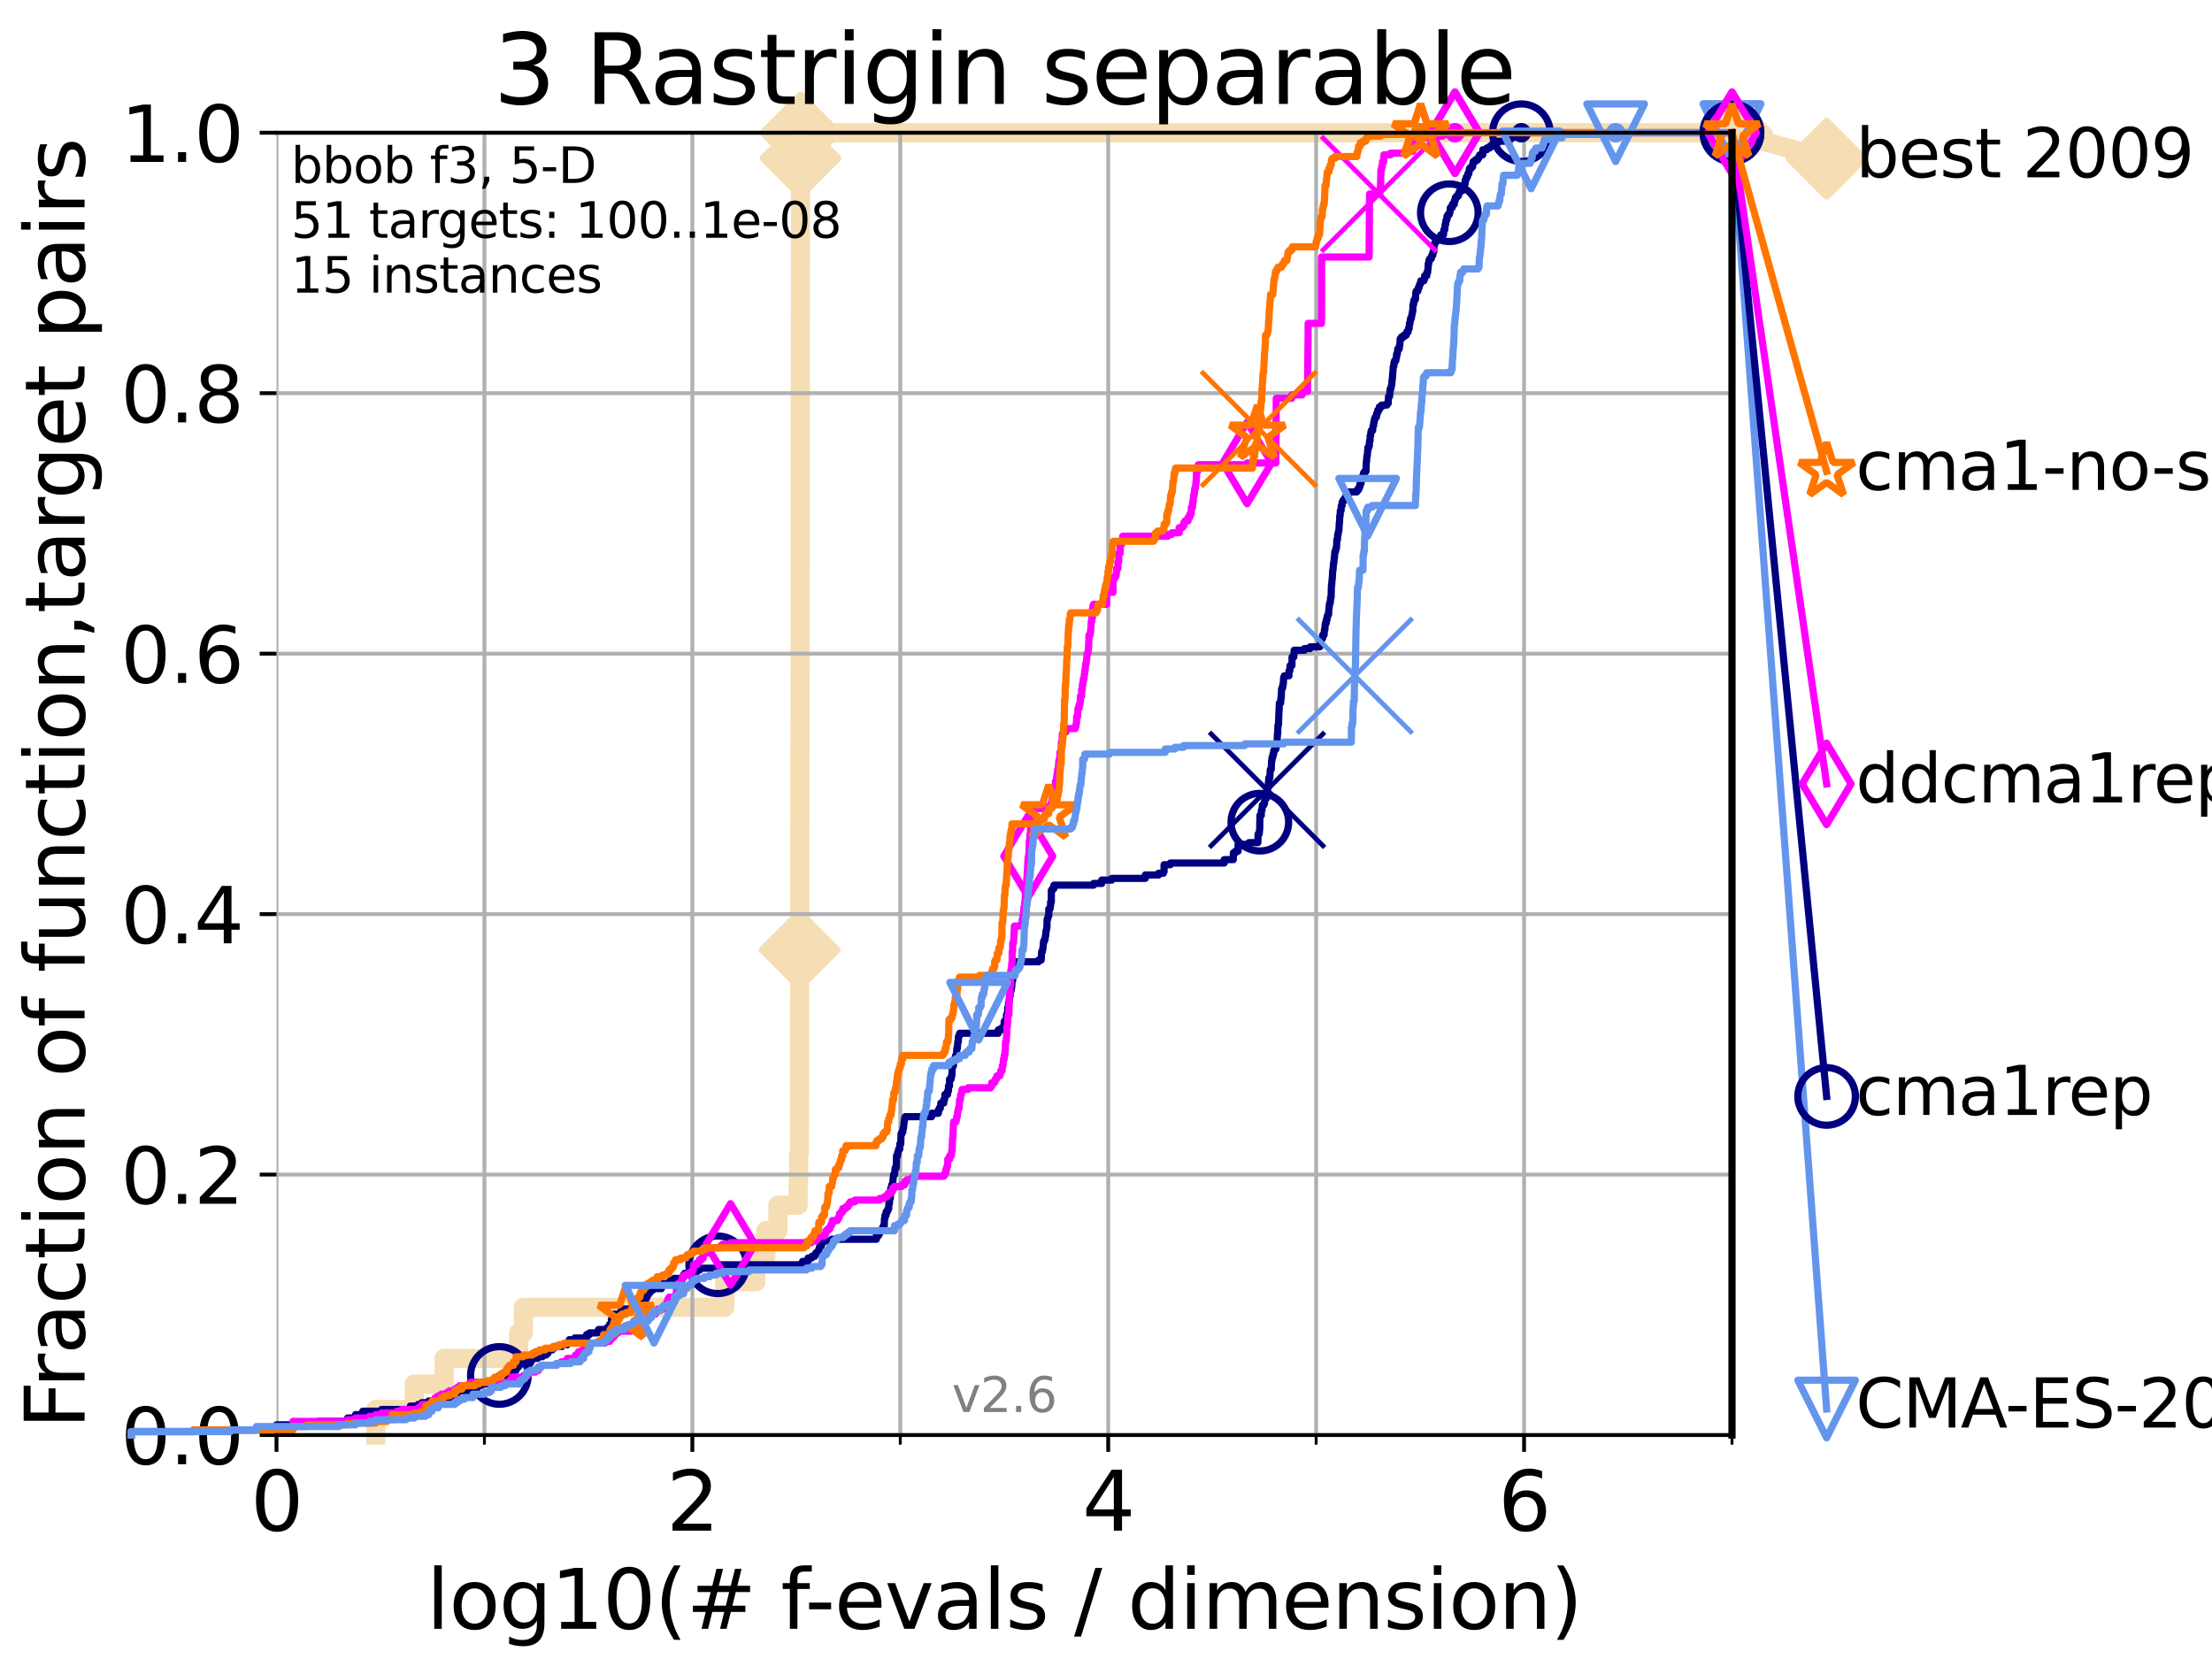 <?xml version="1.0" encoding="utf-8" standalone="no"?>
<!DOCTYPE svg PUBLIC "-//W3C//DTD SVG 1.1//EN"
  "http://www.w3.org/Graphics/SVG/1.1/DTD/svg11.dtd">
<svg xmlns:xlink="http://www.w3.org/1999/xlink" width="460.8pt" height="345.6pt" viewBox="0 0 460.8 345.6" xmlns="http://www.w3.org/2000/svg" version="1.1">
 <defs>
  <style type="text/css">*{stroke-linejoin: round; stroke-linecap: butt}</style>
 </defs>
 <g id="figure_1">
  <g id="patch_1">
   <path d="M 0 345.6 
L 460.8 345.6 
L 460.8 0 
L 0 0 
z
" style="fill: #ffffff"/>
  </g>
  <g id="axes_1">
   <g id="patch_2">
    <path d="M 57.6 298.944 
L 360.806 298.944 
L 360.806 27.648 
L 57.6 27.648 
z
" style="fill: #ffffff"/>
   </g>
   <g id="line2d_1">
    <path d="M 78.267 298.944 
L 78.267 293.624 
L 86.307 293.624 
L 86.307 288.305 
L 92.52 288.305 
L 92.52 282.985 
L 108.034 282.985 
L 108.034 277.666 
L 109.038 277.666 
L 109.038 272.346 
L 150.985 272.346 
L 150.985 267.027 
L 157.438 267.027 
L 157.438 261.707 
L 159.535 261.707 
L 159.535 256.388 
L 162.06 256.388 
L 162.06 251.068 
L 166.275 251.068 
L 166.275 245.749 
L 166.368 245.749 
L 166.368 240.429 
L 166.518 240.429 
L 166.518 235.11 
L 166.53 235.11 
L 166.53 229.79 
L 166.541 229.79 
L 166.541 213.832 
L 166.564 213.832 
L 166.564 208.512 
L 166.576 208.512 
L 166.576 197.873 
L 166.587 197.873 
L 166.587 192.553 
L 166.599 192.553 
L 166.599 176.595 
L 166.61 176.595 
L 166.61 171.275 
L 166.633 171.275 
L 166.633 165.956 
L 166.644 165.956 
L 166.644 155.317 
L 166.656 155.317 
L 166.656 149.997 
L 166.667 149.997 
L 166.667 139.358 
L 166.679 139.358 
L 166.679 118.08 
L 166.69 118.08 
L 166.69 107.441 
L 166.701 107.441 
L 166.701 80.843 
L 166.724 80.843 
L 166.724 64.885 
L 166.735 64.885 
L 166.735 54.246 
L 166.747 54.246 
L 166.747 48.926 
L 166.758 48.926 
L 166.758 32.968 
L 166.77 32.968 
L 166.77 27.648 
L 360.806 27.648 
" style="fill: none; stroke: #f5deb3; stroke-width: 4; stroke-linecap: square"/>
   </g>
   <g id="line2d_2">
    <defs>
     <path id="me0694359a8" d="M -0 7.778 
L 7.778 0 
L 0 -7.778 
L -7.778 -0 
z
" style="stroke: #f5deb3; stroke-width: 1.5; stroke-linejoin: miter"/>
    </defs>
    <g>
     <use xlink:href="#me0694359a8" x="166.587" y="197.873" style="fill: #f5deb3; stroke: #f5deb3; stroke-width: 1.5; stroke-linejoin: miter"/>
     <use xlink:href="#me0694359a8" x="166.77" y="32.968" style="fill: #f5deb3; stroke: #f5deb3; stroke-width: 1.5; stroke-linejoin: miter"/>
     <use xlink:href="#me0694359a8" x="166.77" y="27.648" style="fill: #f5deb3; stroke: #f5deb3; stroke-width: 1.5; stroke-linejoin: miter"/>
     <use xlink:href="#me0694359a8" x="166.77" y="27.648" style="fill: #f5deb3; stroke: #f5deb3; stroke-width: 1.5; stroke-linejoin: miter"/>
     <use xlink:href="#me0694359a8" x="360.806" y="27.648" style="fill: #f5deb3; stroke: #f5deb3; stroke-width: 1.5; stroke-linejoin: miter"/>
    </g>
   </g>
   <g id="line2d_3">
    <path style="fill: none; stroke: #f5deb3; stroke-width: 4; stroke-linecap: square"/>
    <g/>
   </g>
   <g id="line2d_4">
    <path d="M 360.806 27.648 
L 380.515 33.074 
" style="fill: none; stroke: #f5deb3; stroke-width: 4; stroke-linecap: square"/>
    <g>
     <use xlink:href="#me0694359a8" x="360.806" y="27.648" style="fill: #f5deb3; stroke: #f5deb3; stroke-width: 1.5; stroke-linejoin: miter"/>
     <use xlink:href="#me0694359a8" x="380.515" y="33.074" style="fill: #f5deb3; stroke: #f5deb3; stroke-width: 1.5; stroke-linejoin: miter"/>
    </g>
   </g>
   <g id="matplotlib.axis_1">
    <g id="xtick_1">
     <g id="line2d_5">
      <path d="M 57.6 298.944 
L 57.6 27.648 
" clip-path="url(#p50f814c9a3)" style="fill: none; stroke: #b0b0b0; stroke-width: 0.8; stroke-linecap: square"/>
     </g>
     <g id="line2d_6">
      <defs>
       <path id="m223c13c2f3" d="M 0 0 
L 0 3.5 
" style="stroke: #000000; stroke-width: 0.8"/>
      </defs>
      <g>
       <use xlink:href="#m223c13c2f3" x="57.6" y="298.944" style="stroke: #000000; stroke-width: 0.8"/>
      </g>
     </g>
     <g id="text_1">
      <!-- 0 -->
      <g transform="translate(52.192 318.861)scale(0.17 -0.17)">
       <defs>
        <path id="DejaVuSans-30" d="M 2034 4250 
Q 1547 4250 1301 3770 
Q 1056 3291 1056 2328 
Q 1056 1369 1301 889 
Q 1547 409 2034 409 
Q 2525 409 2770 889 
Q 3016 1369 3016 2328 
Q 3016 3291 2770 3770 
Q 2525 4250 2034 4250 
z
M 2034 4750 
Q 2819 4750 3233 4129 
Q 3647 3509 3647 2328 
Q 3647 1150 3233 529 
Q 2819 -91 2034 -91 
Q 1250 -91 836 529 
Q 422 1150 422 2328 
Q 422 3509 836 4129 
Q 1250 4750 2034 4750 
z
" transform="scale(0.016)"/>
       </defs>
       <use xlink:href="#DejaVuSans-30"/>
      </g>
     </g>
    </g>
    <g id="xtick_2">
     <g id="line2d_7">
      <path d="M 144.23 298.944 
L 144.23 27.648 
" clip-path="url(#p50f814c9a3)" style="fill: none; stroke: #b0b0b0; stroke-width: 0.8; stroke-linecap: square"/>
     </g>
     <g id="line2d_8">
      <g>
       <use xlink:href="#m223c13c2f3" x="144.23" y="298.944" style="stroke: #000000; stroke-width: 0.8"/>
      </g>
     </g>
     <g id="text_2">
      <!-- 2 -->
      <g transform="translate(138.822 318.861)scale(0.17 -0.17)">
       <defs>
        <path id="DejaVuSans-32" d="M 1228 531 
L 3431 531 
L 3431 0 
L 469 0 
L 469 531 
Q 828 903 1448 1529 
Q 2069 2156 2228 2338 
Q 2531 2678 2651 2914 
Q 2772 3150 2772 3378 
Q 2772 3750 2511 3984 
Q 2250 4219 1831 4219 
Q 1534 4219 1204 4116 
Q 875 4013 500 3803 
L 500 4441 
Q 881 4594 1212 4672 
Q 1544 4750 1819 4750 
Q 2544 4750 2975 4387 
Q 3406 4025 3406 3419 
Q 3406 3131 3298 2873 
Q 3191 2616 2906 2266 
Q 2828 2175 2409 1742 
Q 1991 1309 1228 531 
z
" transform="scale(0.016)"/>
       </defs>
       <use xlink:href="#DejaVuSans-32"/>
      </g>
     </g>
    </g>
    <g id="xtick_3">
     <g id="line2d_9">
      <path d="M 230.861 298.944 
L 230.861 27.648 
" clip-path="url(#p50f814c9a3)" style="fill: none; stroke: #b0b0b0; stroke-width: 0.8; stroke-linecap: square"/>
     </g>
     <g id="line2d_10">
      <g>
       <use xlink:href="#m223c13c2f3" x="230.861" y="298.944" style="stroke: #000000; stroke-width: 0.8"/>
      </g>
     </g>
     <g id="text_3">
      <!-- 4 -->
      <g transform="translate(225.453 318.861)scale(0.17 -0.17)">
       <defs>
        <path id="DejaVuSans-34" d="M 2419 4116 
L 825 1625 
L 2419 1625 
L 2419 4116 
z
M 2253 4666 
L 3047 4666 
L 3047 1625 
L 3713 1625 
L 3713 1100 
L 3047 1100 
L 3047 0 
L 2419 0 
L 2419 1100 
L 313 1100 
L 313 1709 
L 2253 4666 
z
" transform="scale(0.016)"/>
       </defs>
       <use xlink:href="#DejaVuSans-34"/>
      </g>
     </g>
    </g>
    <g id="xtick_4">
     <g id="line2d_11">
      <path d="M 317.491 298.944 
L 317.491 27.648 
" clip-path="url(#p50f814c9a3)" style="fill: none; stroke: #b0b0b0; stroke-width: 0.8; stroke-linecap: square"/>
     </g>
     <g id="line2d_12">
      <g>
       <use xlink:href="#m223c13c2f3" x="317.491" y="298.944" style="stroke: #000000; stroke-width: 0.8"/>
      </g>
     </g>
     <g id="text_4">
      <!-- 6 -->
      <g transform="translate(312.083 318.861)scale(0.17 -0.17)">
       <defs>
        <path id="DejaVuSans-36" d="M 2113 2584 
Q 1688 2584 1439 2293 
Q 1191 2003 1191 1497 
Q 1191 994 1439 701 
Q 1688 409 2113 409 
Q 2538 409 2786 701 
Q 3034 994 3034 1497 
Q 3034 2003 2786 2293 
Q 2538 2584 2113 2584 
z
M 3366 4563 
L 3366 3988 
Q 3128 4100 2886 4159 
Q 2644 4219 2406 4219 
Q 1781 4219 1451 3797 
Q 1122 3375 1075 2522 
Q 1259 2794 1537 2939 
Q 1816 3084 2150 3084 
Q 2853 3084 3261 2657 
Q 3669 2231 3669 1497 
Q 3669 778 3244 343 
Q 2819 -91 2113 -91 
Q 1303 -91 875 529 
Q 447 1150 447 2328 
Q 447 3434 972 4092 
Q 1497 4750 2381 4750 
Q 2619 4750 2861 4703 
Q 3103 4656 3366 4563 
z
" transform="scale(0.016)"/>
       </defs>
       <use xlink:href="#DejaVuSans-36"/>
      </g>
     </g>
    </g>
    <g id="xtick_5">
     <g id="line2d_13">
      <path d="M 100.915 298.944 
L 100.915 27.648 
" clip-path="url(#p50f814c9a3)" style="fill: none; stroke: #b0b0b0; stroke-width: 0.8; stroke-linecap: square"/>
     </g>
     <g id="line2d_14">
      <defs>
       <path id="mba0e5cf739" d="M 0 0 
L 0 2 
" style="stroke: #000000; stroke-width: 0.6"/>
      </defs>
      <g>
       <use xlink:href="#mba0e5cf739" x="100.915" y="298.944" style="stroke: #000000; stroke-width: 0.6"/>
      </g>
     </g>
    </g>
    <g id="xtick_6">
     <g id="line2d_15">
      <path d="M 187.546 298.944 
L 187.546 27.648 
" clip-path="url(#p50f814c9a3)" style="fill: none; stroke: #b0b0b0; stroke-width: 0.8; stroke-linecap: square"/>
     </g>
     <g id="line2d_16">
      <g>
       <use xlink:href="#mba0e5cf739" x="187.546" y="298.944" style="stroke: #000000; stroke-width: 0.6"/>
      </g>
     </g>
    </g>
    <g id="xtick_7">
     <g id="line2d_17">
      <path d="M 274.176 298.944 
L 274.176 27.648 
" clip-path="url(#p50f814c9a3)" style="fill: none; stroke: #b0b0b0; stroke-width: 0.8; stroke-linecap: square"/>
     </g>
     <g id="line2d_18">
      <g>
       <use xlink:href="#mba0e5cf739" x="274.176" y="298.944" style="stroke: #000000; stroke-width: 0.6"/>
      </g>
     </g>
    </g>
    <g id="xtick_8">
     <g id="line2d_19">
      <path d="M 360.806 298.944 
L 360.806 27.648 
" clip-path="url(#p50f814c9a3)" style="fill: none; stroke: #b0b0b0; stroke-width: 0.8; stroke-linecap: square"/>
     </g>
     <g id="line2d_20">
      <g>
       <use xlink:href="#mba0e5cf739" x="360.806" y="298.944" style="stroke: #000000; stroke-width: 0.6"/>
      </g>
     </g>
    </g>
    <g id="text_5">
     <!-- log10(# f-evals / dimension) -->
     <g transform="translate(88.823 339.314)scale(0.17 -0.17)">
      <defs>
       <path id="DejaVuSans-6c" d="M 603 4863 
L 1178 4863 
L 1178 0 
L 603 0 
L 603 4863 
z
" transform="scale(0.016)"/>
       <path id="DejaVuSans-6f" d="M 1959 3097 
Q 1497 3097 1228 2736 
Q 959 2375 959 1747 
Q 959 1119 1226 758 
Q 1494 397 1959 397 
Q 2419 397 2687 759 
Q 2956 1122 2956 1747 
Q 2956 2369 2687 2733 
Q 2419 3097 1959 3097 
z
M 1959 3584 
Q 2709 3584 3137 3096 
Q 3566 2609 3566 1747 
Q 3566 888 3137 398 
Q 2709 -91 1959 -91 
Q 1206 -91 779 398 
Q 353 888 353 1747 
Q 353 2609 779 3096 
Q 1206 3584 1959 3584 
z
" transform="scale(0.016)"/>
       <path id="DejaVuSans-67" d="M 2906 1791 
Q 2906 2416 2648 2759 
Q 2391 3103 1925 3103 
Q 1463 3103 1205 2759 
Q 947 2416 947 1791 
Q 947 1169 1205 825 
Q 1463 481 1925 481 
Q 2391 481 2648 825 
Q 2906 1169 2906 1791 
z
M 3481 434 
Q 3481 -459 3084 -895 
Q 2688 -1331 1869 -1331 
Q 1566 -1331 1297 -1286 
Q 1028 -1241 775 -1147 
L 775 -588 
Q 1028 -725 1275 -790 
Q 1522 -856 1778 -856 
Q 2344 -856 2625 -561 
Q 2906 -266 2906 331 
L 2906 616 
Q 2728 306 2450 153 
Q 2172 0 1784 0 
Q 1141 0 747 490 
Q 353 981 353 1791 
Q 353 2603 747 3093 
Q 1141 3584 1784 3584 
Q 2172 3584 2450 3431 
Q 2728 3278 2906 2969 
L 2906 3500 
L 3481 3500 
L 3481 434 
z
" transform="scale(0.016)"/>
       <path id="DejaVuSans-31" d="M 794 531 
L 1825 531 
L 1825 4091 
L 703 3866 
L 703 4441 
L 1819 4666 
L 2450 4666 
L 2450 531 
L 3481 531 
L 3481 0 
L 794 0 
L 794 531 
z
" transform="scale(0.016)"/>
       <path id="DejaVuSans-28" d="M 1984 4856 
Q 1566 4138 1362 3434 
Q 1159 2731 1159 2009 
Q 1159 1288 1364 580 
Q 1569 -128 1984 -844 
L 1484 -844 
Q 1016 -109 783 600 
Q 550 1309 550 2009 
Q 550 2706 781 3412 
Q 1013 4119 1484 4856 
L 1984 4856 
z
" transform="scale(0.016)"/>
       <path id="DejaVuSans-23" d="M 3272 2816 
L 2363 2816 
L 2100 1772 
L 3016 1772 
L 3272 2816 
z
M 2803 4594 
L 2478 3297 
L 3391 3297 
L 3719 4594 
L 4219 4594 
L 3897 3297 
L 4872 3297 
L 4872 2816 
L 3775 2816 
L 3519 1772 
L 4513 1772 
L 4513 1294 
L 3397 1294 
L 3072 0 
L 2572 0 
L 2894 1294 
L 1978 1294 
L 1656 0 
L 1153 0 
L 1478 1294 
L 494 1294 
L 494 1772 
L 1594 1772 
L 1856 2816 
L 850 2816 
L 850 3297 
L 1978 3297 
L 2297 4594 
L 2803 4594 
z
" transform="scale(0.016)"/>
       <path id="DejaVuSans-20" transform="scale(0.016)"/>
       <path id="DejaVuSans-66" d="M 2375 4863 
L 2375 4384 
L 1825 4384 
Q 1516 4384 1395 4259 
Q 1275 4134 1275 3809 
L 1275 3500 
L 2222 3500 
L 2222 3053 
L 1275 3053 
L 1275 0 
L 697 0 
L 697 3053 
L 147 3053 
L 147 3500 
L 697 3500 
L 697 3744 
Q 697 4328 969 4595 
Q 1241 4863 1831 4863 
L 2375 4863 
z
" transform="scale(0.016)"/>
       <path id="DejaVuSans-2d" d="M 313 2009 
L 1997 2009 
L 1997 1497 
L 313 1497 
L 313 2009 
z
" transform="scale(0.016)"/>
       <path id="DejaVuSans-65" d="M 3597 1894 
L 3597 1613 
L 953 1613 
Q 991 1019 1311 708 
Q 1631 397 2203 397 
Q 2534 397 2845 478 
Q 3156 559 3463 722 
L 3463 178 
Q 3153 47 2828 -22 
Q 2503 -91 2169 -91 
Q 1331 -91 842 396 
Q 353 884 353 1716 
Q 353 2575 817 3079 
Q 1281 3584 2069 3584 
Q 2775 3584 3186 3129 
Q 3597 2675 3597 1894 
z
M 3022 2063 
Q 3016 2534 2758 2815 
Q 2500 3097 2075 3097 
Q 1594 3097 1305 2825 
Q 1016 2553 972 2059 
L 3022 2063 
z
" transform="scale(0.016)"/>
       <path id="DejaVuSans-76" d="M 191 3500 
L 800 3500 
L 1894 563 
L 2988 3500 
L 3597 3500 
L 2284 0 
L 1503 0 
L 191 3500 
z
" transform="scale(0.016)"/>
       <path id="DejaVuSans-61" d="M 2194 1759 
Q 1497 1759 1228 1600 
Q 959 1441 959 1056 
Q 959 750 1161 570 
Q 1363 391 1709 391 
Q 2188 391 2477 730 
Q 2766 1069 2766 1631 
L 2766 1759 
L 2194 1759 
z
M 3341 1997 
L 3341 0 
L 2766 0 
L 2766 531 
Q 2569 213 2275 61 
Q 1981 -91 1556 -91 
Q 1019 -91 701 211 
Q 384 513 384 1019 
Q 384 1609 779 1909 
Q 1175 2209 1959 2209 
L 2766 2209 
L 2766 2266 
Q 2766 2663 2505 2880 
Q 2244 3097 1772 3097 
Q 1472 3097 1187 3025 
Q 903 2953 641 2809 
L 641 3341 
Q 956 3463 1253 3523 
Q 1550 3584 1831 3584 
Q 2591 3584 2966 3190 
Q 3341 2797 3341 1997 
z
" transform="scale(0.016)"/>
       <path id="DejaVuSans-73" d="M 2834 3397 
L 2834 2853 
Q 2591 2978 2328 3040 
Q 2066 3103 1784 3103 
Q 1356 3103 1142 2972 
Q 928 2841 928 2578 
Q 928 2378 1081 2264 
Q 1234 2150 1697 2047 
L 1894 2003 
Q 2506 1872 2764 1633 
Q 3022 1394 3022 966 
Q 3022 478 2636 193 
Q 2250 -91 1575 -91 
Q 1294 -91 989 -36 
Q 684 19 347 128 
L 347 722 
Q 666 556 975 473 
Q 1284 391 1588 391 
Q 1994 391 2212 530 
Q 2431 669 2431 922 
Q 2431 1156 2273 1281 
Q 2116 1406 1581 1522 
L 1381 1569 
Q 847 1681 609 1914 
Q 372 2147 372 2553 
Q 372 3047 722 3315 
Q 1072 3584 1716 3584 
Q 2034 3584 2315 3537 
Q 2597 3491 2834 3397 
z
" transform="scale(0.016)"/>
       <path id="DejaVuSans-2f" d="M 1625 4666 
L 2156 4666 
L 531 -594 
L 0 -594 
L 1625 4666 
z
" transform="scale(0.016)"/>
       <path id="DejaVuSans-64" d="M 2906 2969 
L 2906 4863 
L 3481 4863 
L 3481 0 
L 2906 0 
L 2906 525 
Q 2725 213 2448 61 
Q 2172 -91 1784 -91 
Q 1150 -91 751 415 
Q 353 922 353 1747 
Q 353 2572 751 3078 
Q 1150 3584 1784 3584 
Q 2172 3584 2448 3432 
Q 2725 3281 2906 2969 
z
M 947 1747 
Q 947 1113 1208 752 
Q 1469 391 1925 391 
Q 2381 391 2643 752 
Q 2906 1113 2906 1747 
Q 2906 2381 2643 2742 
Q 2381 3103 1925 3103 
Q 1469 3103 1208 2742 
Q 947 2381 947 1747 
z
" transform="scale(0.016)"/>
       <path id="DejaVuSans-69" d="M 603 3500 
L 1178 3500 
L 1178 0 
L 603 0 
L 603 3500 
z
M 603 4863 
L 1178 4863 
L 1178 4134 
L 603 4134 
L 603 4863 
z
" transform="scale(0.016)"/>
       <path id="DejaVuSans-6d" d="M 3328 2828 
Q 3544 3216 3844 3400 
Q 4144 3584 4550 3584 
Q 5097 3584 5394 3201 
Q 5691 2819 5691 2113 
L 5691 0 
L 5113 0 
L 5113 2094 
Q 5113 2597 4934 2840 
Q 4756 3084 4391 3084 
Q 3944 3084 3684 2787 
Q 3425 2491 3425 1978 
L 3425 0 
L 2847 0 
L 2847 2094 
Q 2847 2600 2669 2842 
Q 2491 3084 2119 3084 
Q 1678 3084 1418 2786 
Q 1159 2488 1159 1978 
L 1159 0 
L 581 0 
L 581 3500 
L 1159 3500 
L 1159 2956 
Q 1356 3278 1631 3431 
Q 1906 3584 2284 3584 
Q 2666 3584 2933 3390 
Q 3200 3197 3328 2828 
z
" transform="scale(0.016)"/>
       <path id="DejaVuSans-6e" d="M 3513 2113 
L 3513 0 
L 2938 0 
L 2938 2094 
Q 2938 2591 2744 2837 
Q 2550 3084 2163 3084 
Q 1697 3084 1428 2787 
Q 1159 2491 1159 1978 
L 1159 0 
L 581 0 
L 581 3500 
L 1159 3500 
L 1159 2956 
Q 1366 3272 1645 3428 
Q 1925 3584 2291 3584 
Q 2894 3584 3203 3211 
Q 3513 2838 3513 2113 
z
" transform="scale(0.016)"/>
       <path id="DejaVuSans-29" d="M 513 4856 
L 1013 4856 
Q 1481 4119 1714 3412 
Q 1947 2706 1947 2009 
Q 1947 1309 1714 600 
Q 1481 -109 1013 -844 
L 513 -844 
Q 928 -128 1133 580 
Q 1338 1288 1338 2009 
Q 1338 2731 1133 3434 
Q 928 4138 513 4856 
z
" transform="scale(0.016)"/>
      </defs>
      <use xlink:href="#DejaVuSans-6c"/>
      <use xlink:href="#DejaVuSans-6f" x="27.783"/>
      <use xlink:href="#DejaVuSans-67" x="88.965"/>
      <use xlink:href="#DejaVuSans-31" x="152.441"/>
      <use xlink:href="#DejaVuSans-30" x="216.064"/>
      <use xlink:href="#DejaVuSans-28" x="279.688"/>
      <use xlink:href="#DejaVuSans-23" x="318.701"/>
      <use xlink:href="#DejaVuSans-20" x="402.49"/>
      <use xlink:href="#DejaVuSans-66" x="434.277"/>
      <use xlink:href="#DejaVuSans-2d" x="463.982"/>
      <use xlink:href="#DejaVuSans-65" x="500.066"/>
      <use xlink:href="#DejaVuSans-76" x="561.59"/>
      <use xlink:href="#DejaVuSans-61" x="620.77"/>
      <use xlink:href="#DejaVuSans-6c" x="682.049"/>
      <use xlink:href="#DejaVuSans-73" x="709.832"/>
      <use xlink:href="#DejaVuSans-20" x="761.932"/>
      <use xlink:href="#DejaVuSans-2f" x="793.719"/>
      <use xlink:href="#DejaVuSans-20" x="827.41"/>
      <use xlink:href="#DejaVuSans-64" x="859.197"/>
      <use xlink:href="#DejaVuSans-69" x="922.674"/>
      <use xlink:href="#DejaVuSans-6d" x="950.457"/>
      <use xlink:href="#DejaVuSans-65" x="1047.869"/>
      <use xlink:href="#DejaVuSans-6e" x="1109.393"/>
      <use xlink:href="#DejaVuSans-73" x="1172.771"/>
      <use xlink:href="#DejaVuSans-69" x="1224.871"/>
      <use xlink:href="#DejaVuSans-6f" x="1252.654"/>
      <use xlink:href="#DejaVuSans-6e" x="1313.836"/>
      <use xlink:href="#DejaVuSans-29" x="1377.215"/>
     </g>
    </g>
   </g>
   <g id="matplotlib.axis_2">
    <g id="ytick_1">
     <g id="line2d_21">
      <path d="M 57.6 298.944 
L 360.806 298.944 
" clip-path="url(#p50f814c9a3)" style="fill: none; stroke: #b0b0b0; stroke-width: 0.8; stroke-linecap: square"/>
     </g>
     <g id="line2d_22">
      <defs>
       <path id="mad8000fe9d" d="M 0 0 
L -3.5 0 
" style="stroke: #000000; stroke-width: 0.8"/>
      </defs>
      <g>
       <use xlink:href="#mad8000fe9d" x="57.6" y="298.944" style="stroke: #000000; stroke-width: 0.8"/>
      </g>
     </g>
     <g id="text_6">
      <!-- 0.0 -->
      <g transform="translate(25.155 305.023)scale(0.16 -0.16)">
       <defs>
        <path id="DejaVuSans-2e" d="M 684 794 
L 1344 794 
L 1344 0 
L 684 0 
L 684 794 
z
" transform="scale(0.016)"/>
       </defs>
       <use xlink:href="#DejaVuSans-30"/>
       <use xlink:href="#DejaVuSans-2e" x="63.623"/>
       <use xlink:href="#DejaVuSans-30" x="95.41"/>
      </g>
     </g>
    </g>
    <g id="ytick_2">
     <g id="line2d_23">
      <path d="M 57.6 244.685 
L 360.806 244.685 
" clip-path="url(#p50f814c9a3)" style="fill: none; stroke: #b0b0b0; stroke-width: 0.8; stroke-linecap: square"/>
     </g>
     <g id="line2d_24">
      <g>
       <use xlink:href="#mad8000fe9d" x="57.6" y="244.685" style="stroke: #000000; stroke-width: 0.8"/>
      </g>
     </g>
     <g id="text_7">
      <!-- 0.2 -->
      <g transform="translate(25.155 250.764)scale(0.16 -0.16)">
       <use xlink:href="#DejaVuSans-30"/>
       <use xlink:href="#DejaVuSans-2e" x="63.623"/>
       <use xlink:href="#DejaVuSans-32" x="95.41"/>
      </g>
     </g>
    </g>
    <g id="ytick_3">
     <g id="line2d_25">
      <path d="M 57.6 190.426 
L 360.806 190.426 
" clip-path="url(#p50f814c9a3)" style="fill: none; stroke: #b0b0b0; stroke-width: 0.8; stroke-linecap: square"/>
     </g>
     <g id="line2d_26">
      <g>
       <use xlink:href="#mad8000fe9d" x="57.6" y="190.426" style="stroke: #000000; stroke-width: 0.8"/>
      </g>
     </g>
     <g id="text_8">
      <!-- 0.4 -->
      <g transform="translate(25.155 196.504)scale(0.16 -0.16)">
       <use xlink:href="#DejaVuSans-30"/>
       <use xlink:href="#DejaVuSans-2e" x="63.623"/>
       <use xlink:href="#DejaVuSans-34" x="95.41"/>
      </g>
     </g>
    </g>
    <g id="ytick_4">
     <g id="line2d_27">
      <path d="M 57.6 136.166 
L 360.806 136.166 
" clip-path="url(#p50f814c9a3)" style="fill: none; stroke: #b0b0b0; stroke-width: 0.8; stroke-linecap: square"/>
     </g>
     <g id="line2d_28">
      <g>
       <use xlink:href="#mad8000fe9d" x="57.6" y="136.166" style="stroke: #000000; stroke-width: 0.8"/>
      </g>
     </g>
     <g id="text_9">
      <!-- 0.6 -->
      <g transform="translate(25.155 142.245)scale(0.16 -0.16)">
       <use xlink:href="#DejaVuSans-30"/>
       <use xlink:href="#DejaVuSans-2e" x="63.623"/>
       <use xlink:href="#DejaVuSans-36" x="95.41"/>
      </g>
     </g>
    </g>
    <g id="ytick_5">
     <g id="line2d_29">
      <path d="M 57.6 81.907 
L 360.806 81.907 
" clip-path="url(#p50f814c9a3)" style="fill: none; stroke: #b0b0b0; stroke-width: 0.8; stroke-linecap: square"/>
     </g>
     <g id="line2d_30">
      <g>
       <use xlink:href="#mad8000fe9d" x="57.6" y="81.907" style="stroke: #000000; stroke-width: 0.8"/>
      </g>
     </g>
     <g id="text_10">
      <!-- 0.8 -->
      <g transform="translate(25.155 87.986)scale(0.16 -0.16)">
       <defs>
        <path id="DejaVuSans-38" d="M 2034 2216 
Q 1584 2216 1326 1975 
Q 1069 1734 1069 1313 
Q 1069 891 1326 650 
Q 1584 409 2034 409 
Q 2484 409 2743 651 
Q 3003 894 3003 1313 
Q 3003 1734 2745 1975 
Q 2488 2216 2034 2216 
z
M 1403 2484 
Q 997 2584 770 2862 
Q 544 3141 544 3541 
Q 544 4100 942 4425 
Q 1341 4750 2034 4750 
Q 2731 4750 3128 4425 
Q 3525 4100 3525 3541 
Q 3525 3141 3298 2862 
Q 3072 2584 2669 2484 
Q 3125 2378 3379 2068 
Q 3634 1759 3634 1313 
Q 3634 634 3220 271 
Q 2806 -91 2034 -91 
Q 1263 -91 848 271 
Q 434 634 434 1313 
Q 434 1759 690 2068 
Q 947 2378 1403 2484 
z
M 1172 3481 
Q 1172 3119 1398 2916 
Q 1625 2713 2034 2713 
Q 2441 2713 2670 2916 
Q 2900 3119 2900 3481 
Q 2900 3844 2670 4047 
Q 2441 4250 2034 4250 
Q 1625 4250 1398 4047 
Q 1172 3844 1172 3481 
z
" transform="scale(0.016)"/>
       </defs>
       <use xlink:href="#DejaVuSans-30"/>
       <use xlink:href="#DejaVuSans-2e" x="63.623"/>
       <use xlink:href="#DejaVuSans-38" x="95.41"/>
      </g>
     </g>
    </g>
    <g id="ytick_6">
     <g id="line2d_31">
      <path d="M 57.6 27.648 
L 360.806 27.648 
" clip-path="url(#p50f814c9a3)" style="fill: none; stroke: #b0b0b0; stroke-width: 0.8; stroke-linecap: square"/>
     </g>
     <g id="line2d_32">
      <g>
       <use xlink:href="#mad8000fe9d" x="57.6" y="27.648" style="stroke: #000000; stroke-width: 0.8"/>
      </g>
     </g>
     <g id="text_11">
      <!-- 1.0 -->
      <g transform="translate(25.155 33.727)scale(0.16 -0.16)">
       <use xlink:href="#DejaVuSans-31"/>
       <use xlink:href="#DejaVuSans-2e" x="63.623"/>
       <use xlink:href="#DejaVuSans-30" x="95.41"/>
      </g>
     </g>
    </g>
    <g id="text_12">
     <!-- Fraction of function,target pairs -->
     <g transform="translate(17.62 297.681)rotate(-90)scale(0.17 -0.17)">
      <defs>
       <path id="DejaVuSans-46" d="M 628 4666 
L 3309 4666 
L 3309 4134 
L 1259 4134 
L 1259 2759 
L 3109 2759 
L 3109 2228 
L 1259 2228 
L 1259 0 
L 628 0 
L 628 4666 
z
" transform="scale(0.016)"/>
       <path id="DejaVuSans-72" d="M 2631 2963 
Q 2534 3019 2420 3045 
Q 2306 3072 2169 3072 
Q 1681 3072 1420 2755 
Q 1159 2438 1159 1844 
L 1159 0 
L 581 0 
L 581 3500 
L 1159 3500 
L 1159 2956 
Q 1341 3275 1631 3429 
Q 1922 3584 2338 3584 
Q 2397 3584 2469 3576 
Q 2541 3569 2628 3553 
L 2631 2963 
z
" transform="scale(0.016)"/>
       <path id="DejaVuSans-63" d="M 3122 3366 
L 3122 2828 
Q 2878 2963 2633 3030 
Q 2388 3097 2138 3097 
Q 1578 3097 1268 2742 
Q 959 2388 959 1747 
Q 959 1106 1268 751 
Q 1578 397 2138 397 
Q 2388 397 2633 464 
Q 2878 531 3122 666 
L 3122 134 
Q 2881 22 2623 -34 
Q 2366 -91 2075 -91 
Q 1284 -91 818 406 
Q 353 903 353 1747 
Q 353 2603 823 3093 
Q 1294 3584 2113 3584 
Q 2378 3584 2631 3529 
Q 2884 3475 3122 3366 
z
" transform="scale(0.016)"/>
       <path id="DejaVuSans-74" d="M 1172 4494 
L 1172 3500 
L 2356 3500 
L 2356 3053 
L 1172 3053 
L 1172 1153 
Q 1172 725 1289 603 
Q 1406 481 1766 481 
L 2356 481 
L 2356 0 
L 1766 0 
Q 1100 0 847 248 
Q 594 497 594 1153 
L 594 3053 
L 172 3053 
L 172 3500 
L 594 3500 
L 594 4494 
L 1172 4494 
z
" transform="scale(0.016)"/>
       <path id="DejaVuSans-75" d="M 544 1381 
L 544 3500 
L 1119 3500 
L 1119 1403 
Q 1119 906 1312 657 
Q 1506 409 1894 409 
Q 2359 409 2629 706 
Q 2900 1003 2900 1516 
L 2900 3500 
L 3475 3500 
L 3475 0 
L 2900 0 
L 2900 538 
Q 2691 219 2414 64 
Q 2138 -91 1772 -91 
Q 1169 -91 856 284 
Q 544 659 544 1381 
z
M 1991 3584 
L 1991 3584 
z
" transform="scale(0.016)"/>
       <path id="DejaVuSans-2c" d="M 750 794 
L 1409 794 
L 1409 256 
L 897 -744 
L 494 -744 
L 750 256 
L 750 794 
z
" transform="scale(0.016)"/>
       <path id="DejaVuSans-70" d="M 1159 525 
L 1159 -1331 
L 581 -1331 
L 581 3500 
L 1159 3500 
L 1159 2969 
Q 1341 3281 1617 3432 
Q 1894 3584 2278 3584 
Q 2916 3584 3314 3078 
Q 3713 2572 3713 1747 
Q 3713 922 3314 415 
Q 2916 -91 2278 -91 
Q 1894 -91 1617 61 
Q 1341 213 1159 525 
z
M 3116 1747 
Q 3116 2381 2855 2742 
Q 2594 3103 2138 3103 
Q 1681 3103 1420 2742 
Q 1159 2381 1159 1747 
Q 1159 1113 1420 752 
Q 1681 391 2138 391 
Q 2594 391 2855 752 
Q 3116 1113 3116 1747 
z
" transform="scale(0.016)"/>
      </defs>
      <use xlink:href="#DejaVuSans-46"/>
      <use xlink:href="#DejaVuSans-72" x="50.27"/>
      <use xlink:href="#DejaVuSans-61" x="91.383"/>
      <use xlink:href="#DejaVuSans-63" x="152.662"/>
      <use xlink:href="#DejaVuSans-74" x="207.643"/>
      <use xlink:href="#DejaVuSans-69" x="246.852"/>
      <use xlink:href="#DejaVuSans-6f" x="274.635"/>
      <use xlink:href="#DejaVuSans-6e" x="335.816"/>
      <use xlink:href="#DejaVuSans-20" x="399.195"/>
      <use xlink:href="#DejaVuSans-6f" x="430.982"/>
      <use xlink:href="#DejaVuSans-66" x="492.164"/>
      <use xlink:href="#DejaVuSans-20" x="527.369"/>
      <use xlink:href="#DejaVuSans-66" x="559.156"/>
      <use xlink:href="#DejaVuSans-75" x="594.361"/>
      <use xlink:href="#DejaVuSans-6e" x="657.74"/>
      <use xlink:href="#DejaVuSans-63" x="721.119"/>
      <use xlink:href="#DejaVuSans-74" x="776.1"/>
      <use xlink:href="#DejaVuSans-69" x="815.309"/>
      <use xlink:href="#DejaVuSans-6f" x="843.092"/>
      <use xlink:href="#DejaVuSans-6e" x="904.273"/>
      <use xlink:href="#DejaVuSans-2c" x="967.652"/>
      <use xlink:href="#DejaVuSans-74" x="999.439"/>
      <use xlink:href="#DejaVuSans-61" x="1038.648"/>
      <use xlink:href="#DejaVuSans-72" x="1099.928"/>
      <use xlink:href="#DejaVuSans-67" x="1139.291"/>
      <use xlink:href="#DejaVuSans-65" x="1202.768"/>
      <use xlink:href="#DejaVuSans-74" x="1264.291"/>
      <use xlink:href="#DejaVuSans-20" x="1303.5"/>
      <use xlink:href="#DejaVuSans-70" x="1335.287"/>
      <use xlink:href="#DejaVuSans-61" x="1398.764"/>
      <use xlink:href="#DejaVuSans-69" x="1460.043"/>
      <use xlink:href="#DejaVuSans-72" x="1487.826"/>
      <use xlink:href="#DejaVuSans-73" x="1528.939"/>
     </g>
    </g>
   </g>
   <g id="line2d_33">
    <defs>
     <path id="m3b1891603b" d="M 0 1.5 
C 0.398 1.5 0.779 1.342 1.061 1.061 
C 1.342 0.779 1.5 0.398 1.5 0 
C 1.5 -0.398 1.342 -0.779 1.061 -1.061 
C 0.779 -1.342 0.398 -1.5 0 -1.5 
C -0.398 -1.5 -0.779 -1.342 -1.061 -1.061 
C -1.342 -0.779 -1.5 -0.398 -1.5 0 
C -1.5 0.398 -1.342 0.779 -1.061 1.061 
C -0.779 1.342 -0.398 1.5 0 1.5 
z
" style="stroke: #f5deb3"/>
    </defs>
    <g>
     <use xlink:href="#m3b1891603b" x="166.77" y="27.648" style="fill: #f5deb3; stroke: #f5deb3"/>
     <use xlink:href="#m3b1891603b" x="166.77" y="27.648" style="fill: #f5deb3; stroke: #f5deb3"/>
    </g>
   </g>
   <g id="line2d_34">
    <defs>
     <path id="m84adc6ff3e" d="M 0 1.5 
C 0.398 1.5 0.779 1.342 1.061 1.061 
C 1.342 0.779 1.5 0.398 1.5 0 
C 1.5 -0.398 1.342 -0.779 1.061 -1.061 
C 0.779 -1.342 0.398 -1.5 0 -1.5 
C -0.398 -1.5 -0.779 -1.342 -1.061 -1.061 
C -1.342 -0.779 -1.5 -0.398 -1.5 0 
C -1.5 0.398 -1.342 0.779 -1.061 1.061 
C -0.779 1.342 -0.398 1.5 0 1.5 
z
" style="stroke: #000080"/>
    </defs>
    <g>
     <use xlink:href="#m84adc6ff3e" x="316.934" y="27.648" style="fill: #000080; stroke: #000080"/>
     <use xlink:href="#m84adc6ff3e" x="316.934" y="27.648" style="fill: #000080; stroke: #000080"/>
    </g>
   </g>
   <g id="line2d_35">
    <path d="M 27.324 298.944 
L 27.324 298.235 
L 40.363 298.235 
L 40.363 297.88 
L 57.6 297.88 
L 57.6 296.816 
L 66.441 296.816 
L 66.441 296.107 
L 72.432 296.107 
L 72.432 295.398 
L 74.069 295.398 
L 74.069 294.688 
L 75.575 294.688 
L 75.575 293.979 
L 79.481 293.979 
L 79.481 293.624 
L 85.471 293.624 
L 85.471 292.915 
L 87.108 292.915 
L 87.108 292.561 
L 87.876 292.561 
L 87.876 292.206 
L 89.324 292.206 
L 89.324 291.851 
L 91.923 291.851 
L 91.923 291.497 
L 92.52 291.497 
L 92.52 291.142 
L 93.66 291.142 
L 93.66 290.787 
L 94.206 290.787 
L 94.206 290.433 
L 95.251 290.433 
L 95.251 289.723 
L 99.347 289.723 
L 99.347 288.66 
L 100.147 288.66 
L 100.147 288.305 
L 102.363 288.305 
L 102.363 287.95 
L 103.707 287.95 
L 103.707 286.886 
L 104.029 286.886 
L 104.029 286.532 
L 105.263 286.532 
L 105.263 286.177 
L 105.851 286.177 
L 105.851 285.822 
L 106.421 285.822 
L 106.421 285.468 
L 107.512 285.468 
L 107.512 284.759 
L 108.034 284.759 
L 108.034 284.404 
L 108.29 284.404 
L 108.29 284.049 
L 110.449 284.049 
L 110.449 283.695 
L 110.675 283.695 
L 110.675 282.985 
L 111.972 282.985 
L 111.972 282.631 
L 112.989 282.631 
L 112.989 282.276 
L 113.765 282.276 
L 113.765 281.922 
L 114.142 281.922 
L 114.142 281.212 
L 115.051 281.212 
L 115.051 280.858 
L 115.402 280.858 
L 115.402 280.503 
L 117.068 280.503 
L 117.068 280.148 
L 118.152 280.148 
L 118.152 279.794 
L 118.598 279.794 
L 118.598 279.084 
L 119.739 279.084 
L 119.739 278.73 
L 122.199 278.73 
L 122.199 278.021 
L 122.796 278.021 
L 122.796 277.666 
L 124.482 277.666 
L 124.482 277.311 
L 124.695 277.311 
L 124.695 276.957 
L 126.421 276.957 
L 126.421 276.602 
L 126.899 276.602 
L 126.994 275.893 
L 127.366 275.893 
L 127.366 274.829 
L 127.822 274.829 
L 127.822 273.765 
L 129.209 273.765 
L 129.209 273.41 
L 129.376 273.41 
L 129.376 273.056 
L 129.866 273.056 
L 129.866 272.701 
L 131.564 272.701 
L 131.564 272.346 
L 131.784 272.346 
L 131.784 271.992 
L 132.001 271.992 
L 132.001 271.637 
L 132.358 271.637 
L 132.358 271.282 
L 133.323 271.282 
L 133.323 270.928 
L 133.788 270.928 
L 133.788 270.573 
L 134.621 270.573 
L 134.621 270.219 
L 134.808 270.219 
L 134.87 269.509 
L 135.238 269.509 
L 135.238 269.155 
L 135.479 269.155 
L 135.479 268.8 
L 135.952 268.8 
L 135.952 268.445 
L 137.788 268.445 
L 137.841 267.736 
L 138.207 267.736 
L 138.207 267.381 
L 139.363 267.381 
L 139.363 267.027 
L 139.748 267.027 
L 139.748 266.672 
L 140.451 266.672 
L 140.451 266.318 
L 142.248 266.318 
L 142.248 265.963 
L 142.373 265.963 
L 142.373 265.608 
L 142.621 265.608 
L 142.621 265.254 
L 143.696 265.254 
L 143.696 264.899 
L 145.22 264.899 
L 145.22 264.544 
L 145.782 264.544 
L 145.782 264.19 
L 149.396 264.19 
L 149.396 263.835 
L 149.51 263.835 
L 149.51 263.48 
L 167.006 263.48 
L 167.006 263.126 
L 167.196 263.126 
L 167.196 262.771 
L 168.337 262.771 
L 168.337 262.062 
L 169.115 262.062 
L 169.115 261.707 
L 169.736 261.707 
L 169.736 261.353 
L 169.957 261.353 
L 169.957 260.998 
L 170.337 260.998 
L 170.337 260.643 
L 170.589 260.643 
L 170.654 259.934 
L 170.792 259.934 
L 170.792 259.579 
L 171.101 259.579 
L 171.101 259.225 
L 171.218 259.225 
L 171.218 258.87 
L 171.387 258.87 
L 171.387 258.516 
L 173.278 258.516 
L 173.278 258.161 
L 182.565 258.161 
L 182.565 257.452 
L 182.973 257.452 
L 182.973 257.097 
L 183.202 257.097 
L 183.291 256.388 
L 183.716 256.388 
L 183.716 256.033 
L 183.881 256.033 
L 183.881 255.678 
L 184.036 255.678 
L 184.036 255.324 
L 184.203 255.324 
L 184.243 253.905 
L 184.346 253.905 
L 184.351 253.196 
L 184.581 253.196 
L 184.581 252.487 
L 184.822 252.487 
L 184.822 252.132 
L 184.999 252.132 
L 184.999 251.778 
L 185.141 251.778 
L 185.166 250.714 
L 185.294 250.714 
L 185.303 249.65 
L 185.471 249.65 
L 185.559 247.522 
L 185.755 247.522 
L 185.755 246.813 
L 185.953 246.813 
L 186.063 245.394 
L 186.071 245.394 
L 186.148 244.685 
L 186.362 244.685 
L 186.434 243.621 
L 186.489 243.621 
L 186.489 243.266 
L 186.703 243.266 
L 186.762 240.784 
L 186.976 240.784 
L 186.996 240.075 
L 187.104 240.075 
L 187.208 239.365 
L 187.448 239.365 
L 187.448 238.301 
L 187.647 238.301 
L 187.707 236.174 
L 187.892 236.174 
L 187.892 235.819 
L 188.072 235.819 
L 188.094 235.11 
L 188.2 235.11 
L 188.305 234.046 
L 188.312 234.046 
L 188.41 233.336 
L 188.442 233.336 
L 188.442 232.982 
L 188.556 232.982 
L 188.556 232.627 
L 194.07 232.627 
L 194.07 231.918 
L 195.484 231.918 
L 195.489 231.209 
L 195.668 231.209 
L 195.668 230.854 
L 195.894 230.854 
L 195.99 229.79 
L 196.602 229.79 
L 196.602 229.081 
L 196.78 229.081 
L 196.831 228.017 
L 197.381 228.017 
L 197.381 227.308 
L 197.576 227.308 
L 197.583 226.244 
L 197.8 226.244 
L 197.8 224.825 
L 198.12 224.825 
L 198.201 224.116 
L 198.297 224.116 
L 198.352 222.343 
L 198.469 222.343 
L 198.469 221.988 
L 198.624 221.988 
L 198.63 220.924 
L 198.87 220.924 
L 198.981 220.215 
L 199.069 220.215 
L 199.069 219.86 
L 199.274 219.86 
L 199.308 218.442 
L 199.421 218.442 
L 199.529 217.023 
L 199.64 217.023 
L 199.64 215.959 
L 199.793 215.959 
L 199.793 215.605 
L 199.915 215.605 
L 199.915 215.25 
L 207.964 215.25 
L 207.964 214.541 
L 208.597 214.541 
L 208.597 214.186 
L 209.112 214.186 
L 209.204 212.768 
L 209.612 212.768 
L 209.677 211.349 
L 209.91 211.349 
L 209.921 209.931 
L 210.058 209.931 
L 210.104 208.867 
L 210.213 208.867 
L 210.318 207.448 
L 210.439 207.448 
L 210.487 206.384 
L 210.634 206.384 
L 210.669 205.675 
L 210.757 205.675 
L 210.842 204.256 
L 210.962 204.256 
L 211.066 202.129 
L 211.33 202.129 
L 211.34 201.065 
L 211.468 201.065 
L 211.534 200.355 
L 216.336 200.355 
L 216.336 200.001 
L 216.897 200.001 
L 216.996 198.228 
L 217.148 198.228 
L 217.239 197.518 
L 217.284 197.518 
L 217.359 196.454 
L 217.396 196.454 
L 217.396 196.1 
L 217.553 196.1 
L 217.553 195.745 
L 217.698 195.745 
L 217.77 195.036 
L 217.819 195.036 
L 217.887 193.972 
L 217.95 193.972 
L 218.056 193.263 
L 218.099 193.263 
L 218.128 191.49 
L 218.254 191.49 
L 218.356 190.78 
L 218.48 190.78 
L 218.48 189.362 
L 218.744 189.362 
L 218.84 188.652 
L 218.858 188.652 
L 218.858 187.943 
L 219.006 187.943 
L 219.015 185.461 
L 219.244 185.461 
L 219.244 185.106 
L 219.546 185.106 
L 219.546 184.397 
L 227.81 184.397 
L 227.81 184.042 
L 229.514 184.042 
L 229.514 183.333 
L 231.608 183.333 
L 231.608 182.978 
L 238.594 182.978 
L 238.594 182.269 
L 241.363 182.269 
L 241.363 181.914 
L 242.342 181.914 
L 242.342 181.56 
L 242.496 181.56 
L 242.496 180.141 
L 243.797 180.141 
L 243.797 179.787 
L 255.019 179.787 
L 255.019 179.077 
L 256.92 179.077 
L 256.933 177.659 
L 257.363 177.659 
L 257.363 177.304 
L 257.922 177.304 
L 257.922 175.886 
L 260.182 175.886 
L 260.182 175.531 
L 262.033 175.531 
L 262.082 173.758 
L 262.31 173.758 
L 262.411 172.694 
L 262.423 172.694 
L 262.467 169.857 
L 262.749 169.857 
L 262.765 168.793 
L 262.892 168.793 
L 262.969 167.729 
L 263.266 167.729 
L 263.266 167.374 
L 263.422 167.374 
L 263.476 166.31 
L 263.817 166.31 
L 263.919 164.892 
L 263.943 164.892 
L 263.964 164.183 
L 264.16 164.183 
L 264.253 162.764 
L 264.281 162.764 
L 264.311 162.055 
L 264.52 162.055 
L 264.63 160.282 
L 264.828 160.282 
L 264.89 158.508 
L 264.964 158.508 
L 264.98 157.799 
L 265.145 157.799 
L 265.187 157.09 
L 265.332 157.09 
L 265.332 156.381 
L 265.523 156.381 
L 265.523 156.026 
L 265.81 156.026 
L 265.815 155.317 
L 266.017 155.317 
L 266.114 152.834 
L 266.173 152.834 
L 266.216 151.061 
L 266.328 151.061 
L 266.424 148.224 
L 266.45 148.224 
L 266.513 146.451 
L 266.781 146.451 
L 266.832 145.387 
L 266.905 145.387 
L 266.965 143.614 
L 267.045 143.614 
L 267.045 143.259 
L 267.208 143.259 
L 267.246 142.55 
L 267.335 142.55 
L 267.407 141.131 
L 267.548 141.131 
L 267.548 140.777 
L 268.511 140.777 
L 268.539 139.713 
L 268.697 139.713 
L 268.755 138.649 
L 269.133 138.649 
L 269.159 136.876 
L 269.518 136.876 
L 269.604 135.457 
L 271.742 135.457 
L 271.742 135.102 
L 272.947 135.102 
L 272.947 134.748 
L 274.945 134.748 
L 275.003 134.039 
L 275.124 134.039 
L 275.125 133.329 
L 275.314 133.329 
L 275.314 132.975 
L 275.534 132.975 
L 275.536 132.265 
L 275.839 132.265 
L 275.898 131.202 
L 275.995 131.202 
L 276.061 130.138 
L 276.107 130.138 
L 276.107 129.783 
L 276.29 129.783 
L 276.291 129.074 
L 276.451 129.074 
L 276.478 128.364 
L 276.62 128.364 
L 276.62 128.01 
L 276.766 128.01 
L 276.845 126.591 
L 276.898 126.591 
L 276.927 125.882 
L 277.015 125.882 
L 277.015 125.527 
L 277.133 125.527 
L 277.189 124.463 
L 277.288 124.463 
L 277.361 121.981 
L 277.402 121.981 
L 277.509 120.562 
L 277.539 120.562 
L 277.628 118.789 
L 277.695 118.789 
L 277.78 117.371 
L 277.852 117.371 
L 277.939 116.307 
L 277.97 116.307 
L 278.078 114.888 
L 278.211 114.888 
L 278.296 114.179 
L 278.408 114.179 
L 278.494 112.406 
L 278.621 112.406 
L 278.653 111.342 
L 278.755 111.342 
L 278.831 110.633 
L 278.91 110.633 
L 279.005 108.859 
L 279.053 108.859 
L 279.1 107.441 
L 279.173 107.441 
L 279.218 106.377 
L 279.371 106.377 
L 279.421 105.313 
L 279.58 105.313 
L 279.6 104.604 
L 279.755 104.604 
L 279.755 104.249 
L 280.045 104.249 
L 280.045 103.895 
L 280.268 103.895 
L 280.268 103.54 
L 280.79 103.54 
L 280.853 102.476 
L 282.643 102.476 
L 282.643 102.121 
L 282.962 102.121 
L 282.962 101.767 
L 283.146 101.767 
L 283.146 101.412 
L 283.284 101.412 
L 283.311 100.703 
L 283.536 100.703 
L 283.549 99.994 
L 283.742 99.994 
L 283.786 99.284 
L 283.929 99.284 
L 284.033 98.575 
L 284.25 98.575 
L 284.25 98.22 
L 284.552 98.22 
L 284.639 96.093 
L 284.681 96.093 
L 284.743 95.029 
L 284.819 95.029 
L 284.899 93.965 
L 284.94 93.965 
L 284.94 93.256 
L 285.14 93.256 
L 285.14 92.901 
L 285.254 92.901 
L 285.3 91.837 
L 285.409 91.837 
L 285.426 90.773 
L 285.524 90.773 
L 285.572 90.064 
L 285.646 90.064 
L 285.646 89.709 
L 285.931 89.709 
L 286.042 88.645 
L 286.15 88.645 
L 286.179 87.936 
L 286.264 87.936 
L 286.336 87.227 
L 286.496 87.227 
L 286.496 86.872 
L 286.742 86.872 
L 286.768 86.163 
L 286.935 86.163 
L 287.011 85.454 
L 287.297 85.454 
L 287.362 84.744 
L 287.822 84.744 
L 287.822 84.39 
L 288.912 84.39 
L 288.912 84.035 
L 289.185 84.035 
L 289.244 82.616 
L 289.465 82.616 
L 289.566 81.198 
L 289.673 81.198 
L 289.673 80.843 
L 289.796 80.843 
L 289.897 80.134 
L 289.927 80.134 
L 290.003 79.07 
L 290.041 79.07 
L 290.139 77.652 
L 290.156 77.652 
L 290.266 76.233 
L 290.389 76.233 
L 290.392 75.524 
L 290.506 75.524 
L 290.506 75.169 
L 290.772 75.169 
L 290.845 74.46 
L 290.928 74.46 
L 290.937 73.751 
L 291.089 73.751 
L 291.174 72.687 
L 291.481 72.687 
L 291.527 71.977 
L 291.602 71.977 
L 291.693 70.559 
L 291.939 70.559 
L 291.939 70.204 
L 292.412 70.204 
L 292.412 69.85 
L 292.931 69.85 
L 292.931 69.495 
L 293.055 69.495 
L 293.055 69.14 
L 293.342 69.14 
L 293.411 68.431 
L 293.562 68.431 
L 293.616 67.367 
L 293.725 67.367 
L 293.797 66.658 
L 293.853 66.658 
L 293.853 66.303 
L 294.017 66.303 
L 294.107 65.594 
L 294.141 65.594 
L 294.244 64.885 
L 294.306 64.885 
L 294.35 63.466 
L 294.471 63.466 
L 294.491 62.757 
L 294.625 62.757 
L 294.625 62.402 
L 294.862 62.402 
L 294.924 60.984 
L 295.028 60.984 
L 295.028 60.629 
L 295.366 60.629 
L 295.456 59.92 
L 295.618 59.92 
L 295.724 59.211 
L 295.885 59.211 
L 295.98 58.501 
L 296.621 58.501 
L 296.621 58.147 
L 296.756 58.147 
L 296.785 57.437 
L 297.234 57.437 
L 297.25 56.728 
L 297.401 56.728 
L 297.502 55.664 
L 297.517 55.664 
L 297.519 54.955 
L 297.632 54.955 
L 297.666 54.246 
L 297.837 54.246 
L 297.837 53.891 
L 298.17 53.891 
L 298.258 53.182 
L 298.477 53.182 
L 298.531 52.472 
L 298.684 52.472 
L 298.723 51.054 
L 298.834 51.054 
L 298.834 50.699 
L 298.978 50.699 
L 298.978 50.345 
L 299.215 50.345 
L 299.215 49.99 
L 299.331 49.99 
L 299.331 49.635 
L 300.124 49.635 
L 300.128 48.926 
L 300.708 48.926 
L 300.782 47.862 
L 300.973 47.862 
L 301.043 46.798 
L 301.145 46.798 
L 301.181 46.089 
L 301.283 46.089 
L 301.283 45.734 
L 301.422 45.734 
L 301.44 45.025 
L 301.655 45.025 
L 301.655 44.67 
L 301.924 44.67 
L 301.924 44.316 
L 302.035 44.316 
L 302.137 43.252 
L 302.529 43.252 
L 302.56 42.543 
L 302.961 42.543 
L 302.965 41.833 
L 303.134 41.833 
L 303.18 41.124 
L 303.492 41.124 
L 303.492 40.77 
L 303.845 40.77 
L 303.923 40.06 
L 304.11 40.06 
L 304.11 39.706 
L 304.686 39.706 
L 304.717 38.996 
L 304.813 38.996 
L 304.813 38.642 
L 305.058 38.642 
L 305.058 38.287 
L 305.219 38.287 
L 305.221 37.578 
L 305.352 37.578 
L 305.352 37.223 
L 305.467 37.223 
L 305.467 36.869 
L 305.707 36.869 
L 305.786 36.159 
L 306.002 36.159 
L 306.049 35.45 
L 306.123 35.45 
L 306.123 35.095 
L 306.475 35.095 
L 306.475 34.741 
L 306.771 34.741 
L 306.818 34.031 
L 306.882 34.031 
L 306.882 33.677 
L 307.308 33.677 
L 307.308 33.322 
L 307.809 33.322 
L 307.809 32.968 
L 308.044 32.968 
L 308.044 32.613 
L 308.258 32.613 
L 308.258 32.258 
L 308.888 32.258 
L 308.903 31.194 
L 309.716 31.194 
L 309.716 30.84 
L 310.319 30.84 
L 310.319 30.485 
L 310.761 30.485 
L 310.761 30.13 
L 311.713 30.13 
L 311.713 29.776 
L 312.017 29.776 
L 312.017 29.421 
L 314.432 29.421 
L 314.432 29.067 
L 314.561 29.067 
L 314.561 28.712 
L 315.153 28.712 
L 315.153 28.357 
L 315.328 28.357 
L 315.328 28.003 
L 316.934 28.003 
L 316.934 27.648 
L 360.806 27.648 
L 360.806 27.648 
" style="fill: none; stroke: #000080; stroke-width: 1.5; stroke-linecap: square"/>
   </g>
   <g id="line2d_36">
    <defs>
     <path id="m7eddc6f4e2" d="M 0 6 
C 1.591 6 3.117 5.368 4.243 4.243 
C 5.368 3.117 6 1.591 6 0 
C 6 -1.591 5.368 -3.117 4.243 -4.243 
C 3.117 -5.368 1.591 -6 0 -6 
C -1.591 -6 -3.117 -5.368 -4.243 -4.243 
C -5.368 -3.117 -6 -1.591 -6 0 
C -6 1.591 -5.368 3.117 -4.243 4.243 
C -3.117 5.368 -1.591 6 0 6 
z
" style="stroke: #000080; stroke-width: 1.5"/>
    </defs>
    <g>
     <use xlink:href="#m7eddc6f4e2" x="104.029" y="286.532" style="fill-opacity: 0; stroke: #000080; stroke-width: 1.5"/>
     <use xlink:href="#m7eddc6f4e2" x="149.51" y="263.48" style="fill-opacity: 0; stroke: #000080; stroke-width: 1.5"/>
     <use xlink:href="#m7eddc6f4e2" x="262.445" y="171.275" style="fill-opacity: 0; stroke: #000080; stroke-width: 1.5"/>
     <use xlink:href="#m7eddc6f4e2" x="301.924" y="44.316" style="fill-opacity: 0; stroke: #000080; stroke-width: 1.5"/>
     <use xlink:href="#m7eddc6f4e2" x="316.934" y="27.648" style="fill-opacity: 0; stroke: #000080; stroke-width: 1.5"/>
     <use xlink:href="#m7eddc6f4e2" x="360.806" y="27.648" style="fill-opacity: 0; stroke: #000080; stroke-width: 1.5"/>
    </g>
   </g>
   <g id="line2d_37">
    <path style="fill: none; stroke: #000080; stroke-width: 1.5; stroke-linecap: square"/>
    <g/>
   </g>
   <g id="line2d_38">
    <path d="M 263.945 164.537 
" clip-path="url(#p50f814c9a3)" style="fill: none; stroke: #000080; stroke-width: 1.5; stroke-linecap: square"/>
    <defs>
     <path id="m2737921ff4" d="M -12 12 
L 12 -12 
M -12 -12 
L 12 12 
" style="stroke: #000080"/>
    </defs>
    <g clip-path="url(#p50f814c9a3)">
     <use xlink:href="#m2737921ff4" x="263.945" y="164.537" style="fill: #000080; stroke: #000080"/>
    </g>
   </g>
   <g id="line2d_39">
    <defs>
     <path id="mdf9b7b5d6f" d="M 0 1.5 
C 0.398 1.5 0.779 1.342 1.061 1.061 
C 1.342 0.779 1.5 0.398 1.5 0 
C 1.5 -0.398 1.342 -0.779 1.061 -1.061 
C 0.779 -1.342 0.398 -1.5 0 -1.5 
C -0.398 -1.5 -0.779 -1.342 -1.061 -1.061 
C -1.342 -0.779 -1.5 -0.398 -1.5 0 
C -1.5 0.398 -1.342 0.779 -1.061 1.061 
C -0.779 1.342 -0.398 1.5 0 1.5 
z
" style="stroke: #ff00ff"/>
    </defs>
    <g>
     <use xlink:href="#mdf9b7b5d6f" x="303.099" y="27.648" style="fill: #ff00ff; stroke: #ff00ff"/>
     <use xlink:href="#mdf9b7b5d6f" x="303.099" y="27.648" style="fill: #ff00ff; stroke: #ff00ff"/>
    </g>
   </g>
   <g id="line2d_40">
    <path d="M 27.324 298.944 
L 27.324 298.235 
L 40.363 298.235 
L 40.363 297.88 
L 53.402 297.88 
L 53.402 297.525 
L 61.03 297.525 
L 61.03 296.107 
L 72.432 296.107 
L 72.432 295.752 
L 74.069 295.752 
L 74.069 295.398 
L 76.969 295.398 
L 76.969 295.043 
L 78.267 295.043 
L 78.267 294.688 
L 79.481 294.688 
L 79.481 294.334 
L 82.713 294.334 
L 82.713 293.979 
L 83.678 293.979 
L 83.678 293.624 
L 87.108 293.624 
L 87.108 293.27 
L 87.876 293.27 
L 87.876 292.561 
L 90.008 292.561 
L 90.008 291.851 
L 90.668 291.851 
L 90.668 291.142 
L 91.306 291.142 
L 91.306 290.787 
L 91.923 290.787 
L 91.923 290.433 
L 93.099 290.433 
L 93.099 290.078 
L 93.66 290.078 
L 93.66 289.723 
L 94.736 289.723 
L 94.736 289.369 
L 95.251 289.369 
L 95.251 289.014 
L 95.753 289.014 
L 95.753 288.66 
L 97.635 288.66 
L 97.635 288.305 
L 98.078 288.305 
L 98.078 287.95 
L 106.138 287.95 
L 106.138 287.596 
L 106.421 287.596 
L 106.421 287.241 
L 106.699 287.241 
L 106.699 286.886 
L 109.038 286.886 
L 109.038 286.532 
L 109.99 286.532 
L 109.99 286.177 
L 110.221 286.177 
L 110.221 285.822 
L 111.55 285.822 
L 111.55 285.468 
L 112.18 285.468 
L 112.18 284.759 
L 112.79 284.759 
L 112.79 284.404 
L 115.918 284.404 
L 115.918 284.049 
L 116.908 284.049 
L 116.908 283.695 
L 118.001 283.695 
L 118.001 283.34 
L 118.152 283.34 
L 118.152 282.985 
L 119.876 282.985 
L 119.876 282.276 
L 120.551 282.276 
L 120.551 281.567 
L 121.329 281.567 
L 121.329 281.212 
L 122.077 281.212 
L 122.077 280.858 
L 122.199 280.858 
L 122.199 280.503 
L 122.32 280.503 
L 122.32 280.148 
L 122.678 280.148 
L 122.678 279.794 
L 126.029 279.794 
L 126.029 279.439 
L 126.994 279.439 
L 126.994 279.084 
L 127.274 279.084 
L 127.274 278.73 
L 127.641 278.73 
L 127.641 278.375 
L 128.001 278.375 
L 128.001 278.021 
L 128.266 278.021 
L 128.266 277.666 
L 128.786 277.666 
L 128.786 277.311 
L 131.49 277.311 
L 131.49 276.602 
L 132.709 276.602 
L 132.709 276.247 
L 133.524 276.247 
L 133.524 275.893 
L 133.918 275.893 
L 133.918 275.538 
L 134.305 275.538 
L 134.305 275.183 
L 134.87 275.183 
L 134.87 274.829 
L 135.238 274.829 
L 135.298 274.12 
L 135.598 274.12 
L 135.598 273.765 
L 136.528 273.765 
L 136.528 273.056 
L 137.086 273.056 
L 137.086 272.701 
L 138.31 272.701 
L 138.31 272.346 
L 138.819 272.346 
L 138.869 271.282 
L 139.117 271.282 
L 139.167 270.573 
L 139.411 270.573 
L 139.411 270.219 
L 140.68 270.219 
L 140.68 269.864 
L 140.861 269.864 
L 140.951 268.445 
L 141.217 268.445 
L 141.217 267.381 
L 141.826 267.381 
L 141.826 267.027 
L 141.996 267.027 
L 141.996 266.672 
L 142.123 266.672 
L 142.165 265.963 
L 142.58 265.963 
L 142.58 265.608 
L 143.345 265.608 
L 143.345 265.254 
L 143.965 265.254 
L 143.965 264.899 
L 144.305 264.899 
L 144.305 264.544 
L 144.418 264.544 
L 144.492 263.48 
L 145.148 263.48 
L 145.148 263.126 
L 145.573 263.126 
L 145.573 262.771 
L 145.713 262.771 
L 145.713 262.417 
L 146.16 262.417 
L 146.16 262.062 
L 146.496 262.062 
L 146.53 261.353 
L 146.695 261.353 
L 146.695 260.998 
L 147.785 260.998 
L 147.847 260.289 
L 148.094 260.289 
L 148.094 259.934 
L 150.097 259.934 
L 150.097 259.579 
L 150.479 259.579 
L 150.479 259.225 
L 152.181 259.225 
L 152.181 258.87 
L 169.024 258.87 
L 169.024 258.516 
L 170.005 258.516 
L 170.005 258.161 
L 170.29 258.161 
L 170.29 257.806 
L 170.496 257.806 
L 170.496 257.452 
L 171.852 257.452 
L 171.852 257.097 
L 171.999 257.097 
L 172.067 256.388 
L 172.424 256.388 
L 172.424 256.033 
L 172.848 256.033 
L 172.848 255.678 
L 172.987 255.678 
L 172.987 255.324 
L 173.182 255.324 
L 173.182 254.969 
L 173.358 254.969 
L 173.398 254.26 
L 174.431 254.26 
L 174.431 253.905 
L 174.671 253.905 
L 174.671 253.551 
L 174.849 253.551 
L 174.886 252.841 
L 175.179 252.841 
L 175.179 252.487 
L 175.531 252.487 
L 175.546 251.778 
L 176.162 251.778 
L 176.162 251.423 
L 176.632 251.423 
L 176.632 251.068 
L 176.859 251.068 
L 176.859 250.714 
L 177.129 250.714 
L 177.129 250.359 
L 178.074 250.359 
L 178.074 250.004 
L 183.258 250.004 
L 183.258 249.65 
L 184.216 249.65 
L 184.216 249.295 
L 184.813 249.295 
L 184.813 248.94 
L 185.021 248.94 
L 185.021 248.586 
L 185.601 248.586 
L 185.601 248.231 
L 185.899 248.231 
L 185.899 247.522 
L 186.321 247.522 
L 186.321 247.167 
L 187.852 247.167 
L 187.852 246.813 
L 188.481 246.813 
L 188.51 246.103 
L 188.938 246.103 
L 188.938 245.749 
L 189.895 245.749 
L 189.895 245.394 
L 190.354 245.394 
L 190.354 245.039 
L 196.635 245.039 
L 196.635 244.685 
L 196.87 244.685 
L 196.87 244.33 
L 197.034 244.33 
L 197.034 243.621 
L 197.208 243.621 
L 197.283 242.912 
L 197.408 242.912 
L 197.437 241.493 
L 197.826 241.493 
L 197.826 240.784 
L 198.176 240.784 
L 198.276 239.72 
L 198.338 239.72 
L 198.426 237.237 
L 198.504 237.237 
L 198.611 234.046 
L 198.649 234.046 
L 198.649 233.691 
L 199.159 233.691 
L 199.266 232.982 
L 199.292 232.982 
L 199.292 232.627 
L 199.407 232.627 
L 199.501 231.563 
L 199.572 231.563 
L 199.652 230.854 
L 199.803 230.854 
L 199.899 229.081 
L 200.07 229.081 
L 200.122 228.017 
L 200.285 228.017 
L 200.342 227.308 
L 200.409 227.308 
L 200.409 226.953 
L 201.667 226.953 
L 201.667 226.598 
L 206.373 226.598 
L 206.373 226.244 
L 206.601 226.244 
L 206.601 225.534 
L 207.196 225.534 
L 207.196 225.18 
L 207.316 225.18 
L 207.316 224.825 
L 207.573 224.825 
L 207.573 224.471 
L 207.684 224.471 
L 207.684 224.116 
L 208.292 224.116 
L 208.292 223.761 
L 208.42 223.761 
L 208.469 223.052 
L 208.755 223.052 
L 208.813 221.988 
L 208.939 221.988 
L 209.013 220.924 
L 209.058 220.924 
L 209.058 220.57 
L 209.199 220.57 
L 209.199 219.86 
L 209.318 219.86 
L 209.366 218.796 
L 209.436 218.796 
L 209.466 217.023 
L 209.611 217.023 
L 209.714 215.25 
L 209.749 215.25 
L 209.749 213.832 
L 209.868 213.832 
L 209.978 211.704 
L 210.023 211.704 
L 210.023 211.349 
L 210.169 211.349 
L 210.278 207.093 
L 210.394 207.093 
L 210.452 205.32 
L 210.514 205.32 
L 210.57 202.129 
L 210.673 202.129 
L 210.767 200.71 
L 210.835 200.71 
L 210.866 198.228 
L 210.95 198.228 
L 210.967 196.454 
L 211.132 196.454 
L 211.231 194.681 
L 211.252 194.681 
L 211.319 192.908 
L 212.614 192.908 
L 212.614 192.553 
L 212.917 192.553 
L 212.959 191.49 
L 213.104 191.49 
L 213.108 190.78 
L 213.23 190.78 
L 213.299 189.007 
L 213.392 189.007 
L 213.48 187.943 
L 213.534 187.943 
L 213.642 185.815 
L 213.646 185.815 
L 213.677 184.751 
L 213.829 184.751 
L 213.897 182.978 
L 213.95 182.978 
L 214.038 180.85 
L 214.064 180.85 
L 214.153 178.723 
L 214.202 178.723 
L 214.297 178.013 
L 214.349 178.013 
L 214.416 175.176 
L 214.497 175.176 
L 214.561 173.758 
L 214.659 173.758 
L 214.75 170.921 
L 214.805 170.921 
L 214.899 169.147 
L 214.934 169.147 
L 215.025 168.438 
L 218.156 168.438 
L 218.156 168.084 
L 218.775 168.084 
L 218.775 167.729 
L 218.953 167.729 
L 218.953 167.374 
L 219.077 167.374 
L 219.172 166.665 
L 219.233 166.665 
L 219.233 166.31 
L 219.389 166.31 
L 219.494 164.537 
L 219.605 164.537 
L 219.616 163.828 
L 219.873 163.828 
L 219.873 162.764 
L 220.021 162.764 
L 220.125 161.7 
L 220.187 161.7 
L 220.245 160.991 
L 220.328 160.991 
L 220.328 160.282 
L 220.476 160.282 
L 220.564 158.508 
L 220.66 158.508 
L 220.66 158.154 
L 220.794 158.154 
L 220.813 156.735 
L 220.961 156.735 
L 221.067 156.026 
L 221.1 156.026 
L 221.105 154.607 
L 221.217 154.607 
L 221.306 152.834 
L 221.497 152.834 
L 221.497 152.48 
L 222.093 152.48 
L 222.093 151.77 
L 223.997 151.77 
L 223.997 151.416 
L 224.114 151.416 
L 224.193 150.706 
L 224.259 150.706 
L 224.276 149.288 
L 224.475 149.288 
L 224.58 147.515 
L 224.794 147.515 
L 224.794 146.805 
L 224.938 146.805 
L 225.025 146.096 
L 225.066 146.096 
L 225.066 145.032 
L 225.32 145.032 
L 225.32 143.614 
L 225.454 143.614 
L 225.485 142.55 
L 225.605 142.55 
L 225.663 141.486 
L 225.796 141.486 
L 225.892 140.422 
L 225.951 140.422 
L 226.031 139.358 
L 226.082 139.358 
L 226.157 138.294 
L 226.259 138.294 
L 226.364 137.23 
L 226.394 137.23 
L 226.458 136.166 
L 226.638 136.166 
L 226.747 134.748 
L 226.785 134.748 
L 226.855 132.265 
L 227.11 132.265 
L 227.21 131.202 
L 227.232 131.202 
L 227.324 129.428 
L 227.44 129.428 
L 227.443 128.719 
L 227.559 128.719 
L 227.563 126.946 
L 227.675 126.946 
L 227.675 126.237 
L 227.799 126.237 
L 227.799 125.882 
L 230.549 125.882 
L 230.549 123.4 
L 231.856 123.4 
L 231.864 120.917 
L 232.013 120.917 
L 232.013 120.208 
L 232.402 120.208 
L 232.402 119.853 
L 232.525 119.853 
L 232.61 118.435 
L 232.872 118.435 
L 232.891 117.016 
L 233.061 117.016 
L 233.061 115.243 
L 233.367 115.243 
L 233.367 113.47 
L 233.606 113.47 
L 233.606 113.115 
L 233.736 113.115 
L 233.736 112.406 
L 233.884 112.406 
L 233.885 111.697 
L 243.297 111.697 
L 243.297 111.342 
L 244.092 111.342 
L 244.092 110.987 
L 245.634 110.987 
L 245.634 109.923 
L 246.292 109.923 
L 246.292 109.569 
L 246.62 109.569 
L 246.62 108.859 
L 246.884 108.859 
L 246.884 108.505 
L 247.496 108.505 
L 247.496 107.796 
L 247.844 107.796 
L 247.868 107.086 
L 248.157 107.086 
L 248.178 105.668 
L 248.426 105.668 
L 248.426 104.604 
L 248.552 104.604 
L 248.627 103.185 
L 248.765 103.185 
L 248.875 101.767 
L 249.027 101.767 
L 249.131 100.348 
L 249.204 100.348 
L 249.266 98.22 
L 249.486 98.22 
L 249.515 97.157 
L 249.63 97.157 
L 249.63 96.802 
L 259.795 96.802 
L 259.795 96.447 
L 265.777 96.447 
L 265.868 82.971 
L 269.108 82.971 
L 269.108 82.262 
L 271.254 82.262 
L 271.273 81.553 
L 272.376 81.553 
L 272.484 71.268 
L 272.491 71.268 
L 272.513 67.367 
L 275.288 67.367 
L 275.314 53.536 
L 285.208 53.536 
L 285.301 40.415 
L 287.442 40.415 
L 287.456 39.351 
L 287.568 39.351 
L 287.671 35.45 
L 287.777 35.45 
L 287.815 34.741 
L 287.946 34.741 
L 287.998 33.677 
L 288.238 33.677 
L 288.29 32.258 
L 289.642 32.258 
L 289.642 31.904 
L 292.493 31.904 
L 292.493 31.549 
L 294.317 31.549 
L 294.343 29.421 
L 295.262 29.421 
L 295.267 28.712 
L 299.348 28.712 
L 299.348 28.357 
L 300.511 28.357 
L 300.511 28.003 
L 303.099 28.003 
L 303.099 27.648 
L 360.806 27.648 
L 360.806 27.648 
" style="fill: none; stroke: #ff00ff; stroke-width: 1.5; stroke-linecap: square"/>
   </g>
   <g id="line2d_41">
    <defs>
     <path id="m7fc3057c2a" d="M -0 8.485 
L 5.091 0 
L 0 -8.485 
L -5.091 -0 
z
" style="stroke: #ff00ff; stroke-width: 1.5; stroke-linejoin: miter"/>
    </defs>
    <g>
     <use xlink:href="#m7fc3057c2a" x="152.181" y="259.225" style="fill-opacity: 0; stroke: #ff00ff; stroke-width: 1.5; stroke-linejoin: miter"/>
     <use xlink:href="#m7fc3057c2a" x="214.202" y="178.368" style="fill-opacity: 0; stroke: #ff00ff; stroke-width: 1.5; stroke-linejoin: miter"/>
     <use xlink:href="#m7fc3057c2a" x="259.795" y="96.447" style="fill-opacity: 0; stroke: #ff00ff; stroke-width: 1.5; stroke-linejoin: miter"/>
     <use xlink:href="#m7fc3057c2a" x="303.099" y="27.648" style="fill-opacity: 0; stroke: #ff00ff; stroke-width: 1.5; stroke-linejoin: miter"/>
     <use xlink:href="#m7fc3057c2a" x="303.099" y="27.648" style="fill-opacity: 0; stroke: #ff00ff; stroke-width: 1.5; stroke-linejoin: miter"/>
     <use xlink:href="#m7fc3057c2a" x="360.806" y="27.648" style="fill-opacity: 0; stroke: #ff00ff; stroke-width: 1.5; stroke-linejoin: miter"/>
    </g>
   </g>
   <g id="line2d_42">
    <path style="fill: none; stroke: #ff00ff; stroke-width: 1.5; stroke-linecap: square"/>
    <g/>
   </g>
   <g id="line2d_43">
    <path d="M 287.274 40.415 
" clip-path="url(#p50f814c9a3)" style="fill: none; stroke: #ff00ff; stroke-width: 1.5; stroke-linecap: square"/>
    <defs>
     <path id="m6effeb636d" d="M -12 12 
L 12 -12 
M -12 -12 
L 12 12 
" style="stroke: #ff00ff"/>
    </defs>
    <g clip-path="url(#p50f814c9a3)">
     <use xlink:href="#m6effeb636d" x="287.274" y="40.415" style="fill: #ff00ff; stroke: #ff00ff"/>
    </g>
   </g>
   <g id="line2d_44">
    <defs>
     <path id="mdf453ad81e" d="M 0 1.5 
C 0.398 1.5 0.779 1.342 1.061 1.061 
C 1.342 0.779 1.5 0.398 1.5 0 
C 1.5 -0.398 1.342 -0.779 1.061 -1.061 
C 0.779 -1.342 0.398 -1.5 0 -1.5 
C -0.398 -1.5 -0.779 -1.342 -1.061 -1.061 
C -1.342 -0.779 -1.5 -0.398 -1.5 0 
C -1.5 0.398 -1.342 0.779 -1.061 1.061 
C -0.779 1.342 -0.398 1.5 0 1.5 
z
" style="stroke: #ff7500"/>
    </defs>
    <g>
     <use xlink:href="#mdf453ad81e" x="295.931" y="27.648" style="fill: #ff7500; stroke: #ff7500"/>
     <use xlink:href="#mdf453ad81e" x="295.931" y="27.648" style="fill: #ff7500; stroke: #ff7500"/>
    </g>
   </g>
   <g id="line2d_45">
    <path d="M 27.324 298.944 
L 27.324 298.235 
L 40.363 298.235 
L 40.363 297.88 
L 61.03 297.88 
L 61.03 297.171 
L 63.93 297.171 
L 63.93 296.816 
L 72.432 296.816 
L 72.432 296.462 
L 78.267 296.462 
L 78.267 296.107 
L 80.621 296.107 
L 80.621 295.752 
L 81.696 295.752 
L 81.696 294.688 
L 86.307 294.688 
L 86.307 294.334 
L 87.876 294.334 
L 87.876 293.979 
L 88.614 293.979 
L 88.614 292.915 
L 89.324 292.915 
L 89.324 292.561 
L 90.008 292.561 
L 90.008 291.851 
L 91.923 291.851 
L 91.923 291.142 
L 92.52 291.142 
L 92.52 290.787 
L 93.66 290.787 
L 93.66 290.433 
L 94.736 290.433 
L 94.736 289.723 
L 95.251 289.723 
L 95.251 289.369 
L 96.241 289.369 
L 96.241 288.66 
L 98.933 288.66 
L 98.933 288.305 
L 99.751 288.305 
L 99.751 287.95 
L 101.653 287.95 
L 101.653 287.596 
L 102.708 287.596 
L 102.708 287.241 
L 103.047 287.241 
L 103.047 286.886 
L 104.345 286.886 
L 104.345 286.177 
L 104.962 286.177 
L 104.962 285.822 
L 105.559 285.822 
L 105.559 285.113 
L 105.851 285.113 
L 105.851 284.759 
L 106.138 284.759 
L 106.138 284.404 
L 106.974 284.404 
L 106.974 283.695 
L 107.512 283.695 
L 107.512 282.631 
L 109.038 282.631 
L 109.038 282.276 
L 110.897 282.276 
L 110.897 281.922 
L 111.55 281.922 
L 111.55 281.567 
L 112.386 281.567 
L 112.386 281.212 
L 113.574 281.212 
L 113.574 280.858 
L 115.227 280.858 
L 115.227 280.503 
L 116.419 280.503 
L 116.419 280.148 
L 117.54 280.148 
L 117.54 279.794 
L 124.589 279.794 
L 124.589 279.439 
L 125.219 279.439 
L 125.219 279.084 
L 125.729 279.084 
L 125.729 278.021 
L 127.087 278.021 
L 127.087 276.957 
L 127.366 276.957 
L 127.366 276.602 
L 127.731 276.602 
L 127.731 276.247 
L 128.266 276.247 
L 128.266 275.893 
L 128.615 275.893 
L 128.615 275.183 
L 128.786 275.183 
L 128.786 274.829 
L 129.041 274.829 
L 129.041 274.12 
L 129.541 274.12 
L 129.541 273.765 
L 130.423 273.765 
L 130.423 273.41 
L 131.49 273.41 
L 131.49 272.701 
L 131.784 272.701 
L 131.784 272.346 
L 132.145 272.346 
L 132.145 271.992 
L 132.287 271.992 
L 132.287 271.637 
L 132.569 271.637 
L 132.569 270.573 
L 132.916 270.573 
L 132.916 270.219 
L 133.323 270.219 
L 133.323 269.509 
L 133.457 269.509 
L 133.457 269.155 
L 133.656 269.155 
L 133.656 268.8 
L 134.113 268.8 
L 134.113 268.445 
L 134.241 268.445 
L 134.241 268.091 
L 134.684 268.091 
L 134.684 267.736 
L 134.87 267.736 
L 134.87 267.381 
L 135.479 267.381 
L 135.479 267.027 
L 136.011 267.027 
L 136.011 266.672 
L 136.92 266.672 
L 136.92 265.963 
L 138.051 265.963 
L 138.051 265.608 
L 138.919 265.608 
L 138.919 265.254 
L 139.363 265.254 
L 139.363 264.544 
L 139.748 264.544 
L 139.748 264.19 
L 140.08 264.19 
L 140.08 263.835 
L 140.313 263.835 
L 140.313 263.126 
L 140.589 263.126 
L 140.589 262.771 
L 140.725 262.771 
L 140.725 262.417 
L 141.826 262.417 
L 141.826 262.062 
L 142.906 262.062 
L 142.906 261.707 
L 143.186 261.707 
L 143.186 261.353 
L 143.85 261.353 
L 143.85 260.998 
L 144.455 260.998 
L 144.455 260.643 
L 146.261 260.643 
L 146.261 260.289 
L 146.99 260.289 
L 146.99 259.934 
L 167.472 259.934 
L 167.472 259.579 
L 168.064 259.579 
L 168.064 259.225 
L 168.19 259.225 
L 168.19 258.516 
L 168.893 258.516 
L 168.903 257.806 
L 169.364 257.806 
L 169.364 257.452 
L 169.492 257.452 
L 169.492 257.097 
L 169.697 257.097 
L 169.784 256.388 
L 170.515 256.388 
L 170.57 254.615 
L 171.146 254.615 
L 171.146 253.551 
L 171.36 253.551 
L 171.36 253.196 
L 171.748 253.196 
L 171.835 251.423 
L 172.178 251.423 
L 172.263 250.714 
L 172.356 250.714 
L 172.466 249.295 
L 172.483 249.295 
L 172.483 248.586 
L 172.732 248.586 
L 172.732 247.167 
L 173.254 247.167 
L 173.358 246.458 
L 173.398 246.458 
L 173.486 245.394 
L 173.644 245.394 
L 173.644 245.039 
L 173.785 245.039 
L 173.785 244.685 
L 174.003 244.685 
L 174.003 243.621 
L 174.378 243.621 
L 174.378 243.266 
L 174.723 243.266 
L 174.753 242.557 
L 174.967 242.557 
L 175.019 241.848 
L 175.179 241.848 
L 175.179 241.493 
L 175.316 241.493 
L 175.316 240.784 
L 175.56 240.784 
L 175.56 239.72 
L 176.058 239.72 
L 176.058 239.365 
L 176.251 239.365 
L 176.251 238.656 
L 182.506 238.656 
L 182.506 237.947 
L 182.687 237.947 
L 182.687 237.592 
L 183.164 237.592 
L 183.164 237.237 
L 183.693 237.237 
L 183.693 236.883 
L 183.95 236.883 
L 183.95 236.174 
L 184.284 236.174 
L 184.284 235.819 
L 184.691 235.819 
L 184.691 235.464 
L 184.844 235.464 
L 184.896 234.046 
L 184.956 234.046 
L 184.956 233.691 
L 185.145 233.691 
L 185.145 232.982 
L 185.307 232.982 
L 185.391 232.273 
L 185.639 232.273 
L 185.701 231.209 
L 185.776 231.209 
L 185.854 230.145 
L 185.891 230.145 
L 185.944 229.081 
L 186.156 229.081 
L 186.193 227.662 
L 186.374 227.662 
L 186.374 227.308 
L 186.541 227.308 
L 186.541 226.598 
L 186.687 226.598 
L 186.762 225.18 
L 186.887 225.18 
L 186.922 224.116 
L 187.046 224.116 
L 187.046 223.407 
L 187.173 223.407 
L 187.173 223.052 
L 187.326 223.052 
L 187.368 222.343 
L 187.549 222.343 
L 187.549 221.634 
L 187.792 221.634 
L 187.803 220.57 
L 188.08 220.57 
L 188.08 219.86 
L 196.422 219.86 
L 196.422 219.506 
L 196.637 219.506 
L 196.637 219.151 
L 196.87 219.151 
L 196.87 218.442 
L 197.068 218.442 
L 197.177 217.023 
L 197.497 217.023 
L 197.598 215.605 
L 197.618 215.605 
L 197.677 212.413 
L 198.034 212.413 
L 198.034 212.058 
L 198.299 212.058 
L 198.382 211.349 
L 198.485 211.349 
L 198.586 210.64 
L 198.624 210.64 
L 198.732 209.221 
L 198.837 209.221 
L 198.837 208.867 
L 198.994 208.867 
L 198.994 207.803 
L 199.161 207.803 
L 199.238 207.093 
L 199.367 207.093 
L 199.405 206.03 
L 199.517 206.03 
L 199.519 204.966 
L 199.665 204.966 
L 199.758 203.902 
L 199.889 203.902 
L 199.889 203.547 
L 204.043 203.547 
L 204.043 203.192 
L 206.336 203.192 
L 206.336 202.838 
L 206.563 202.838 
L 206.563 202.483 
L 206.763 202.483 
L 206.763 201.774 
L 207.076 201.774 
L 207.076 201.419 
L 207.204 201.419 
L 207.204 200.355 
L 207.317 200.355 
L 207.317 200.001 
L 207.668 200.001 
L 207.758 198.582 
L 208.076 198.582 
L 208.076 197.518 
L 208.285 197.518 
L 208.285 197.164 
L 208.42 197.164 
L 208.42 196.1 
L 208.537 196.1 
L 208.59 195.39 
L 208.683 195.39 
L 208.754 192.199 
L 208.893 192.199 
L 208.996 189.716 
L 209.041 189.716 
L 209.144 189.007 
L 209.166 189.007 
L 209.232 186.525 
L 209.326 186.525 
L 209.406 184.751 
L 209.473 184.751 
L 209.473 184.397 
L 209.606 184.397 
L 209.697 182.269 
L 209.751 182.269 
L 209.847 179.432 
L 209.9 179.432 
L 209.994 178.368 
L 210.048 178.368 
L 210.098 176.949 
L 210.192 176.949 
L 210.28 175.531 
L 210.373 175.531 
L 210.399 174.112 
L 210.521 174.112 
L 210.531 173.403 
L 210.675 173.403 
L 210.675 172.694 
L 210.809 172.694 
L 210.812 171.63 
L 216.32 171.63 
L 216.406 170.921 
L 216.985 170.921 
L 216.985 170.566 
L 217.572 170.566 
L 217.572 169.857 
L 217.815 169.857 
L 217.815 169.502 
L 218.472 169.502 
L 218.472 168.438 
L 219.069 168.438 
L 219.069 168.084 
L 219.369 168.084 
L 219.369 167.02 
L 219.865 167.02 
L 219.865 166.665 
L 220.225 166.665 
L 220.25 165.601 
L 220.444 165.601 
L 220.446 164.892 
L 220.564 164.892 
L 220.662 163.473 
L 220.721 163.473 
L 220.808 160.636 
L 220.876 160.636 
L 220.897 159.218 
L 221.055 159.218 
L 221.141 155.317 
L 221.303 155.317 
L 221.392 153.898 
L 221.43 153.898 
L 221.539 152.125 
L 221.549 152.125 
L 221.603 150.706 
L 221.682 150.706 
L 221.773 145.742 
L 221.865 145.742 
L 221.926 142.55 
L 222.002 142.55 
L 222.084 140.067 
L 222.143 140.067 
L 222.224 137.23 
L 222.279 137.23 
L 222.333 134.748 
L 222.447 134.748 
L 222.536 131.556 
L 222.588 131.556 
L 222.626 130.138 
L 222.755 130.138 
L 222.755 129.074 
L 222.895 129.074 
L 222.967 128.01 
L 223.049 128.01 
L 223.049 127.655 
L 228.347 127.655 
L 228.347 127.301 
L 228.547 127.301 
L 228.547 126.946 
L 228.662 126.946 
L 228.667 126.237 
L 228.79 126.237 
L 228.79 125.882 
L 229.659 125.882 
L 229.659 125.173 
L 229.786 125.173 
L 229.795 124.109 
L 229.995 124.109 
L 230.034 123.045 
L 230.184 123.045 
L 230.294 121.981 
L 230.411 121.981 
L 230.411 121.626 
L 230.553 121.626 
L 230.66 120.208 
L 230.801 120.208 
L 230.801 119.144 
L 230.927 119.144 
L 230.927 118.08 
L 231.146 118.08 
L 231.165 117.016 
L 231.339 117.016 
L 231.389 115.952 
L 231.527 115.952 
L 231.527 115.598 
L 231.655 115.598 
L 231.759 113.47 
L 231.838 113.47 
L 231.905 112.76 
L 240.318 112.76 
L 240.318 112.406 
L 240.572 112.406 
L 240.572 112.051 
L 240.721 112.051 
L 240.721 110.987 
L 241.171 110.987 
L 241.171 110.633 
L 242.202 110.633 
L 242.202 110.278 
L 242.469 110.278 
L 242.501 109.214 
L 242.872 109.214 
L 242.872 108.859 
L 243.059 108.859 
L 243.069 107.086 
L 243.265 107.086 
L 243.284 106.377 
L 243.451 106.377 
L 243.546 105.313 
L 243.623 105.313 
L 243.623 104.958 
L 243.766 104.958 
L 243.836 103.54 
L 243.877 103.54 
L 243.877 103.185 
L 244.038 103.185 
L 244.053 102.476 
L 244.223 102.476 
L 244.334 100.348 
L 244.478 100.348 
L 244.549 99.284 
L 244.593 99.284 
L 244.593 98.575 
L 244.789 98.575 
L 244.796 97.866 
L 244.912 97.866 
L 244.912 97.511 
L 260.932 97.511 
L 260.954 96.093 
L 261.089 96.093 
L 261.122 95.029 
L 261.351 95.029 
L 261.438 93.965 
L 261.475 93.965 
L 261.536 92.546 
L 261.85 92.546 
L 261.942 90.064 
L 262.017 90.064 
L 262.036 89.355 
L 262.288 89.355 
L 262.357 87.936 
L 262.402 87.936 
L 262.439 85.808 
L 262.555 85.808 
L 262.66 84.744 
L 262.672 84.744 
L 262.687 83.68 
L 262.814 83.68 
L 262.91 80.843 
L 262.937 80.843 
L 263.048 79.07 
L 263.049 79.07 
L 263.128 77.652 
L 263.228 77.652 
L 263.323 75.524 
L 263.35 75.524 
L 263.429 73.396 
L 263.462 73.396 
L 263.554 71.977 
L 263.575 71.977 
L 263.626 69.85 
L 263.891 69.85 
L 263.891 69.495 
L 264.051 69.495 
L 264.157 68.786 
L 264.193 68.786 
L 264.292 66.658 
L 264.332 66.658 
L 264.443 64.175 
L 264.468 64.175 
L 264.567 62.757 
L 264.61 62.757 
L 264.675 61.338 
L 265.156 61.338 
L 265.262 59.565 
L 265.309 59.565 
L 265.406 58.147 
L 265.506 58.147 
L 265.58 57.437 
L 265.658 57.437 
L 265.661 56.728 
L 265.812 56.728 
L 265.812 56.373 
L 266.06 56.373 
L 266.06 56.019 
L 266.218 56.019 
L 266.218 55.664 
L 266.957 55.664 
L 266.957 55.31 
L 267.158 55.31 
L 267.158 54.955 
L 267.46 54.955 
L 267.46 54.6 
L 267.575 54.6 
L 267.575 54.246 
L 268.093 54.246 
L 268.189 53.536 
L 268.223 53.536 
L 268.248 52.827 
L 268.354 52.827 
L 268.354 52.472 
L 268.662 52.472 
L 268.662 52.118 
L 269.126 52.118 
L 269.213 51.409 
L 274.073 51.409 
L 274.183 50.345 
L 274.329 50.345 
L 274.371 49.635 
L 274.587 49.635 
L 274.606 48.926 
L 274.869 48.926 
L 274.971 47.508 
L 274.992 47.508 
L 275.04 45.734 
L 275.163 45.734 
L 275.163 45.38 
L 275.301 45.38 
L 275.301 45.025 
L 275.444 45.025 
L 275.486 43.607 
L 275.592 43.607 
L 275.617 42.897 
L 275.712 42.897 
L 275.712 42.543 
L 275.849 42.543 
L 275.958 40.77 
L 275.962 40.77 
L 276.026 38.642 
L 276.248 38.642 
L 276.343 37.223 
L 276.383 37.223 
L 276.473 36.159 
L 276.494 36.159 
L 276.494 35.805 
L 276.843 35.805 
L 276.848 35.095 
L 277.056 35.095 
L 277.121 34.386 
L 277.331 34.386 
L 277.343 33.322 
L 277.554 33.322 
L 277.554 32.968 
L 278.132 32.968 
L 278.132 32.613 
L 282.664 32.613 
L 282.771 31.549 
L 282.918 31.549 
L 283.019 30.485 
L 283.322 30.485 
L 283.365 29.776 
L 283.849 29.776 
L 283.849 29.421 
L 284.493 29.421 
L 284.493 29.067 
L 284.63 29.067 
L 284.63 28.712 
L 284.865 28.712 
L 284.865 28.357 
L 287.643 28.357 
L 287.643 28.003 
L 295.931 28.003 
L 295.931 27.648 
L 360.806 27.648 
L 360.806 27.648 
" style="fill: none; stroke: #ff7500; stroke-width: 1.5; stroke-linecap: square"/>
   </g>
   <g id="line2d_46">
    <defs>
     <path id="m68d7edc3e1" d="M 0 -6 
L -1.347 -1.854 
L -5.706 -1.854 
L -2.18 0.708 
L -3.527 4.854 
L -0 2.292 
L 3.527 4.854 
L 2.18 0.708 
L 5.706 -1.854 
L 1.347 -1.854 
z
" style="stroke: #ff7500; stroke-width: 1.5; stroke-linejoin: bevel"/>
    </defs>
    <g>
     <use xlink:href="#m68d7edc3e1" x="130.423" y="273.765" style="fill-opacity: 0; stroke: #ff7500; stroke-width: 1.5; stroke-linejoin: bevel"/>
     <use xlink:href="#m68d7edc3e1" x="218.472" y="169.502" style="fill-opacity: 0; stroke: #ff7500; stroke-width: 1.5; stroke-linejoin: bevel"/>
     <use xlink:href="#m68d7edc3e1" x="261.942" y="90.418" style="fill-opacity: 0; stroke: #ff7500; stroke-width: 1.5; stroke-linejoin: bevel"/>
     <use xlink:href="#m68d7edc3e1" x="295.931" y="27.648" style="fill-opacity: 0; stroke: #ff7500; stroke-width: 1.5; stroke-linejoin: bevel"/>
     <use xlink:href="#m68d7edc3e1" x="295.931" y="27.648" style="fill-opacity: 0; stroke: #ff7500; stroke-width: 1.5; stroke-linejoin: bevel"/>
     <use xlink:href="#m68d7edc3e1" x="360.806" y="27.648" style="fill-opacity: 0; stroke: #ff7500; stroke-width: 1.5; stroke-linejoin: bevel"/>
    </g>
   </g>
   <g id="line2d_47">
    <path style="fill: none; stroke: #ff7500; stroke-width: 1.5; stroke-linecap: square"/>
    <g/>
   </g>
   <g id="line2d_48">
    <path d="M 262.246 89.355 
" clip-path="url(#p50f814c9a3)" style="fill: none; stroke: #ff7500; stroke-width: 1.5; stroke-linecap: square"/>
    <defs>
     <path id="ma33a6e638f" d="M -12 12 
L 12 -12 
M -12 -12 
L 12 12 
" style="stroke: #ff7500"/>
    </defs>
    <g clip-path="url(#p50f814c9a3)">
     <use xlink:href="#ma33a6e638f" x="262.246" y="89.355" style="fill: #ff7500; stroke: #ff7500"/>
    </g>
   </g>
   <g id="line2d_49">
    <defs>
     <path id="m0029fb429c" d="M 0 1.5 
C 0.398 1.5 0.779 1.342 1.061 1.061 
C 1.342 0.779 1.5 0.398 1.5 0 
C 1.5 -0.398 1.342 -0.779 1.061 -1.061 
C 0.779 -1.342 0.398 -1.5 0 -1.5 
C -0.398 -1.5 -0.779 -1.342 -1.061 -1.061 
C -1.342 -0.779 -1.5 -0.398 -1.5 0 
C -1.5 0.398 -1.342 0.779 -1.061 1.061 
C -0.779 1.342 -0.398 1.5 0 1.5 
z
" style="stroke: #6495ed"/>
    </defs>
    <g>
     <use xlink:href="#m0029fb429c" x="336.573" y="27.648" style="fill: #6495ed; stroke: #6495ed"/>
     <use xlink:href="#m0029fb429c" x="336.573" y="27.648" style="fill: #6495ed; stroke: #6495ed"/>
    </g>
   </g>
   <g id="line2d_50">
    <path d="M 27.324 298.944 
L 27.324 298.235 
L 47.991 298.235 
L 47.991 297.88 
L 53.402 297.88 
L 53.402 297.171 
L 70.639 297.171 
L 70.639 296.816 
L 74.069 296.816 
L 74.069 296.462 
L 76.969 296.462 
L 76.969 296.107 
L 78.267 296.107 
L 78.267 295.752 
L 84.596 295.752 
L 84.596 295.398 
L 86.307 295.398 
L 86.307 295.043 
L 88.614 295.043 
L 88.614 294.688 
L 89.324 294.688 
L 89.324 293.979 
L 90.008 293.979 
L 90.008 293.27 
L 91.306 293.27 
L 91.306 292.561 
L 94.736 292.561 
L 94.736 292.206 
L 95.251 292.206 
L 95.251 291.851 
L 95.753 291.851 
L 95.753 291.497 
L 96.718 291.497 
L 96.718 291.142 
L 98.51 291.142 
L 98.51 290.433 
L 100.915 290.433 
L 100.915 290.078 
L 102.011 290.078 
L 102.011 289.723 
L 102.363 289.723 
L 102.363 289.014 
L 104.345 289.014 
L 104.345 288.66 
L 105.263 288.66 
L 105.263 288.305 
L 108.29 288.305 
L 108.29 287.596 
L 108.792 287.596 
L 108.792 287.241 
L 109.28 287.241 
L 109.28 286.886 
L 109.52 286.886 
L 109.52 286.177 
L 109.757 286.177 
L 109.757 285.822 
L 110.449 285.822 
L 110.449 285.468 
L 111.762 285.468 
L 111.762 285.113 
L 112.18 285.113 
L 112.18 284.759 
L 112.79 284.759 
L 112.79 284.404 
L 115.918 284.404 
L 115.918 284.049 
L 118.89 284.049 
L 118.89 283.695 
L 120.814 283.695 
L 120.814 283.34 
L 121.073 283.34 
L 121.073 282.985 
L 121.582 282.985 
L 121.582 282.276 
L 121.707 282.276 
L 121.707 281.922 
L 122.199 281.922 
L 122.199 281.567 
L 122.678 281.567 
L 122.678 280.858 
L 122.913 280.858 
L 122.913 280.503 
L 123.03 280.503 
L 123.03 279.794 
L 125.729 279.794 
L 125.729 279.439 
L 126.127 279.439 
L 126.127 279.084 
L 126.517 279.084 
L 126.517 278.73 
L 126.899 278.73 
L 126.899 278.375 
L 127.181 278.375 
L 127.181 277.666 
L 128.266 277.666 
L 128.266 276.957 
L 130.107 276.957 
L 130.187 276.247 
L 130.964 276.247 
L 130.964 275.893 
L 131.857 275.893 
L 131.857 275.538 
L 132.001 275.538 
L 132.001 275.183 
L 134.993 275.183 
L 134.993 274.829 
L 135.177 274.829 
L 135.177 274.474 
L 135.717 274.474 
L 135.717 273.765 
L 136.242 273.765 
L 136.242 273.056 
L 137.521 273.056 
L 137.521 272.701 
L 137.893 272.701 
L 137.893 272.346 
L 138.207 272.346 
L 138.207 271.992 
L 139.363 271.992 
L 139.363 271.637 
L 140.22 271.637 
L 140.22 271.282 
L 140.497 271.282 
L 140.497 270.219 
L 140.951 270.219 
L 140.951 269.864 
L 141.567 269.864 
L 141.567 269.509 
L 142.415 269.509 
L 142.498 268.445 
L 143.106 268.445 
L 143.106 268.091 
L 143.305 268.091 
L 143.305 267.736 
L 143.85 267.736 
L 143.85 267.381 
L 144.155 267.381 
L 144.155 267.027 
L 144.343 267.027 
L 144.343 266.672 
L 145.004 266.672 
L 145.004 266.318 
L 146.728 266.318 
L 146.728 265.963 
L 147.847 265.963 
L 147.847 265.608 
L 149.166 265.608 
L 149.166 265.254 
L 150.614 265.254 
L 150.614 264.899 
L 156.005 264.899 
L 156.005 264.544 
L 167.968 264.544 
L 167.968 264.19 
L 169.105 264.19 
L 169.105 263.835 
L 170.938 263.835 
L 170.938 263.48 
L 171.218 263.48 
L 171.316 261.707 
L 171.634 261.707 
L 171.634 261.353 
L 172.178 261.353 
L 172.213 260.643 
L 172.533 260.643 
L 172.533 260.289 
L 172.699 260.289 
L 172.699 259.934 
L 173.028 259.934 
L 173.028 259.579 
L 173.334 259.579 
L 173.334 259.225 
L 173.534 259.225 
L 173.613 258.516 
L 174.042 258.516 
L 174.042 258.161 
L 174.476 258.161 
L 174.476 257.806 
L 175.702 257.806 
L 175.702 257.452 
L 176.114 257.452 
L 176.114 257.097 
L 176.618 257.097 
L 176.618 256.742 
L 177.083 256.742 
L 177.083 256.388 
L 186.321 256.388 
L 186.321 255.324 
L 187.116 255.324 
L 187.116 254.969 
L 187.568 254.969 
L 187.568 254.615 
L 187.785 254.615 
L 187.785 254.26 
L 188.424 254.26 
L 188.46 253.196 
L 188.846 253.196 
L 188.892 252.132 
L 189 252.132 
L 189 251.778 
L 189.191 251.778 
L 189.191 251.423 
L 189.417 251.423 
L 189.417 250.714 
L 189.566 250.714 
L 189.566 250.359 
L 189.815 250.359 
L 189.875 249.295 
L 189.951 249.295 
L 189.951 247.877 
L 190.103 247.877 
L 190.165 246.813 
L 190.286 246.813 
L 190.373 245.749 
L 190.438 245.749 
L 190.509 245.039 
L 190.599 245.039 
L 190.688 243.976 
L 190.802 243.976 
L 190.891 242.202 
L 191.063 242.202 
L 191.094 240.784 
L 191.391 240.784 
L 191.467 239.365 
L 191.55 239.365 
L 191.55 239.011 
L 191.725 239.011 
L 191.821 236.883 
L 191.988 236.883 
L 192.039 235.819 
L 192.104 235.819 
L 192.139 234.755 
L 192.239 234.755 
L 192.339 232.627 
L 192.446 232.627 
L 192.446 231.918 
L 192.725 231.918 
L 192.783 231.209 
L 192.905 231.209 
L 192.978 230.145 
L 193.065 230.145 
L 193.076 229.081 
L 193.199 229.081 
L 193.233 227.662 
L 193.327 227.662 
L 193.327 227.308 
L 193.585 227.308 
L 193.678 225.889 
L 193.732 225.889 
L 193.827 224.116 
L 193.91 224.116 
L 193.948 223.407 
L 194.118 223.407 
L 194.118 222.697 
L 194.47 222.697 
L 194.47 221.988 
L 197.651 221.988 
L 197.651 221.279 
L 198.323 221.279 
L 198.323 220.924 
L 199.108 220.924 
L 199.108 220.57 
L 199.868 220.57 
L 199.874 219.86 
L 201.075 219.86 
L 201.075 219.506 
L 201.295 219.506 
L 201.295 219.151 
L 201.891 219.151 
L 201.891 218.796 
L 202.015 218.796 
L 202.015 218.442 
L 202.48 218.442 
L 202.526 217.023 
L 202.685 217.023 
L 202.774 216.314 
L 202.819 216.314 
L 202.819 215.959 
L 202.95 215.959 
L 202.95 215.605 
L 203.147 215.605 
L 203.237 214.186 
L 203.352 214.186 
L 203.448 212.768 
L 203.466 212.768 
L 203.466 211.349 
L 203.833 211.349 
L 203.874 209.931 
L 204.183 209.931 
L 204.183 209.576 
L 204.366 209.576 
L 204.427 207.803 
L 204.616 207.803 
L 204.624 207.093 
L 204.923 207.093 
L 205.001 206.03 
L 205.12 206.03 
L 205.215 204.611 
L 205.255 204.611 
L 205.255 203.902 
L 205.385 203.902 
L 205.385 203.547 
L 205.497 203.547 
L 205.497 203.192 
L 211.475 203.192 
L 211.475 202.129 
L 211.962 202.129 
L 211.962 201.774 
L 212.307 201.774 
L 212.307 201.419 
L 212.495 201.419 
L 212.495 200.71 
L 212.637 200.71 
L 212.703 200.001 
L 212.78 200.001 
L 212.869 198.582 
L 212.895 198.582 
L 212.895 197.873 
L 213.17 197.873 
L 213.256 196.809 
L 213.291 196.809 
L 213.383 193.263 
L 213.439 193.263 
L 213.525 192.553 
L 213.557 192.553 
L 213.594 191.135 
L 213.751 191.135 
L 213.821 188.652 
L 213.951 188.652 
L 213.983 187.589 
L 214.093 187.589 
L 214.203 184.751 
L 214.383 184.751 
L 214.464 182.624 
L 214.595 182.624 
L 214.666 181.205 
L 214.714 181.205 
L 214.754 180.141 
L 214.869 180.141 
L 214.92 176.949 
L 215.02 176.949 
L 215.094 176.24 
L 215.164 176.24 
L 215.224 174.467 
L 215.449 174.467 
L 215.477 173.048 
L 215.568 173.048 
L 215.568 172.694 
L 223.052 172.694 
L 223.052 172.339 
L 223.404 172.339 
L 223.504 171.63 
L 223.653 171.63 
L 223.653 170.921 
L 223.845 170.921 
L 223.928 170.211 
L 223.974 170.211 
L 224.054 169.147 
L 224.203 169.147 
L 224.209 168.438 
L 224.344 168.438 
L 224.446 167.02 
L 224.573 167.02 
L 224.578 165.956 
L 224.708 165.956 
L 224.708 165.246 
L 224.85 165.246 
L 224.906 164.183 
L 224.974 164.183 
L 225.016 163.473 
L 225.162 163.473 
L 225.256 162.055 
L 225.293 162.055 
L 225.377 160.991 
L 225.432 160.991 
L 225.504 159.927 
L 225.551 159.927 
L 225.551 158.154 
L 225.929 158.154 
L 225.997 157.09 
L 231.133 157.09 
L 231.133 156.735 
L 242.734 156.735 
L 242.734 156.026 
L 244.764 156.026 
L 244.764 155.671 
L 246.552 155.671 
L 246.552 155.317 
L 259.314 155.317 
L 259.314 154.962 
L 267.44 154.962 
L 267.44 154.607 
L 281.502 154.607 
L 281.538 151.416 
L 281.646 151.416 
L 281.65 150.706 
L 281.801 150.706 
L 281.868 147.16 
L 281.94 147.16 
L 281.95 146.096 
L 282.104 146.096 
L 282.195 141.131 
L 282.225 141.131 
L 282.301 139.003 
L 282.362 139.003 
L 282.469 131.911 
L 282.475 131.911 
L 282.584 128.01 
L 282.6 128.01 
L 282.694 125.527 
L 282.717 125.527 
L 282.796 122.336 
L 282.975 122.336 
L 283.046 121.272 
L 283.125 121.272 
L 283.211 118.789 
L 283.941 118.789 
L 283.972 115.598 
L 284.082 115.598 
L 284.098 114.888 
L 284.207 114.888 
L 284.281 112.051 
L 284.332 112.051 
L 284.358 110.278 
L 284.506 110.278 
L 284.599 106.377 
L 284.895 106.377 
L 284.905 105.668 
L 285.823 105.668 
L 285.823 105.313 
L 294.842 105.313 
L 294.936 102.831 
L 294.995 102.831 
L 295.094 98.93 
L 295.107 98.93 
L 295.21 96.802 
L 295.218 96.802 
L 295.317 93.965 
L 295.341 93.965 
L 295.444 89.709 
L 295.461 89.709 
L 295.466 89 
L 295.692 89 
L 295.803 87.581 
L 295.819 87.581 
L 295.921 85.808 
L 296.023 85.808 
L 296.102 84.035 
L 296.16 84.035 
L 296.262 81.907 
L 296.333 81.907 
L 296.414 80.134 
L 296.47 80.134 
L 296.508 78.715 
L 296.669 78.715 
L 296.669 78.361 
L 297.063 78.361 
L 297.063 78.006 
L 297.201 78.006 
L 297.201 77.652 
L 302.206 77.652 
L 302.206 77.297 
L 302.328 77.297 
L 302.328 76.942 
L 302.492 76.942 
L 302.578 74.814 
L 302.627 74.814 
L 302.721 72.687 
L 302.748 72.687 
L 302.847 71.268 
L 302.86 71.268 
L 302.961 67.722 
L 303.033 67.722 
L 303.128 65.949 
L 303.191 65.949 
L 303.266 64.885 
L 303.313 64.885 
L 303.408 63.466 
L 303.425 63.466 
L 303.536 61.338 
L 303.546 61.338 
L 303.636 59.211 
L 303.727 59.211 
L 303.727 58.856 
L 303.93 58.856 
L 303.93 58.501 
L 304.108 58.501 
L 304.12 57.437 
L 304.231 57.437 
L 304.253 56.728 
L 304.721 56.728 
L 304.721 56.373 
L 304.929 56.373 
L 304.929 56.019 
L 307.896 56.019 
L 307.896 55.664 
L 308.104 55.664 
L 308.177 53.536 
L 308.256 53.536 
L 308.365 52.472 
L 308.383 52.472 
L 308.478 51.409 
L 308.515 51.409 
L 308.584 49.99 
L 308.638 49.99 
L 308.741 47.153 
L 308.756 47.153 
L 308.804 46.089 
L 308.922 46.089 
L 308.922 45.734 
L 309.156 45.734 
L 309.206 45.025 
L 309.35 45.025 
L 309.35 44.67 
L 309.624 44.67 
L 309.707 43.252 
L 309.797 43.252 
L 309.797 42.897 
L 312.086 42.897 
L 312.184 42.188 
L 312.278 42.188 
L 312.278 41.833 
L 312.423 41.833 
L 312.502 40.77 
L 312.567 40.77 
L 312.567 40.415 
L 312.757 40.415 
L 312.848 38.996 
L 312.87 38.996 
L 312.881 38.287 
L 313.092 38.287 
L 313.172 36.869 
L 313.215 36.869 
L 313.215 36.514 
L 316.077 36.514 
L 316.077 36.159 
L 316.231 36.159 
L 316.286 35.45 
L 316.35 35.45 
L 316.394 34.741 
L 316.603 34.741 
L 316.603 34.386 
L 316.861 34.386 
L 316.861 34.031 
L 318.794 34.031 
L 318.794 33.677 
L 318.92 33.677 
L 318.957 32.968 
L 319.164 32.968 
L 319.213 31.904 
L 319.419 31.904 
L 319.419 31.549 
L 319.816 31.549 
L 319.816 31.194 
L 319.949 31.194 
L 319.949 30.84 
L 321.236 30.84 
L 321.236 30.485 
L 321.351 30.485 
L 321.351 30.13 
L 321.547 30.13 
L 321.636 29.421 
L 321.704 29.421 
L 321.704 29.067 
L 323.619 29.067 
L 323.619 28.712 
L 325.409 28.712 
L 325.409 28.357 
L 325.589 28.357 
L 325.589 28.003 
L 336.573 28.003 
L 336.573 27.648 
L 360.806 27.648 
L 360.806 27.648 
" style="fill: none; stroke: #6495ed; stroke-width: 1.5; stroke-linecap: square"/>
   </g>
   <g id="line2d_51">
    <defs>
     <path id="me51421c655" d="M -0 6 
L 6 -6 
L -6 -6 
z
" style="stroke: #6495ed; stroke-width: 1.5; stroke-linejoin: miter"/>
    </defs>
    <g>
     <use xlink:href="#me51421c655" x="136.242" y="273.765" style="fill-opacity: 0; stroke: #6495ed; stroke-width: 1.5; stroke-linejoin: miter"/>
     <use xlink:href="#me51421c655" x="203.874" y="210.64" style="fill-opacity: 0; stroke: #6495ed; stroke-width: 1.5; stroke-linejoin: miter"/>
     <use xlink:href="#me51421c655" x="284.905" y="105.668" style="fill-opacity: 0; stroke: #6495ed; stroke-width: 1.5; stroke-linejoin: miter"/>
     <use xlink:href="#me51421c655" x="318.957" y="33.322" style="fill-opacity: 0; stroke: #6495ed; stroke-width: 1.5; stroke-linejoin: miter"/>
     <use xlink:href="#me51421c655" x="336.573" y="27.648" style="fill-opacity: 0; stroke: #6495ed; stroke-width: 1.5; stroke-linejoin: miter"/>
     <use xlink:href="#me51421c655" x="360.806" y="27.648" style="fill-opacity: 0; stroke: #6495ed; stroke-width: 1.5; stroke-linejoin: miter"/>
    </g>
   </g>
   <g id="line2d_52">
    <path style="fill: none; stroke: #6495ed; stroke-width: 1.5; stroke-linecap: square"/>
    <g/>
   </g>
   <g id="line2d_53">
    <path d="M 282.228 140.777 
" clip-path="url(#p50f814c9a3)" style="fill: none; stroke: #6495ed; stroke-width: 1.5; stroke-linecap: square"/>
    <defs>
     <path id="m3d5159da22" d="M -12 12 
L 12 -12 
M -12 -12 
L 12 12 
" style="stroke: #6495ed"/>
    </defs>
    <g clip-path="url(#p50f814c9a3)">
     <use xlink:href="#m3d5159da22" x="282.228" y="140.777" style="fill: #6495ed; stroke: #6495ed"/>
    </g>
   </g>
   <g id="line2d_54">
    <path d="M 360.806 27.648 
L 380.515 293.518 
" style="fill: none; stroke: #6495ed; stroke-width: 1.5; stroke-linecap: square"/>
    <g>
     <use xlink:href="#me51421c655" x="360.806" y="27.648" style="fill-opacity: 0; stroke: #6495ed; stroke-width: 1.5; stroke-linejoin: miter"/>
     <use xlink:href="#me51421c655" x="380.515" y="293.518" style="fill-opacity: 0; stroke: #6495ed; stroke-width: 1.5; stroke-linejoin: miter"/>
    </g>
   </g>
   <g id="line2d_55">
    <path d="M 360.806 27.648 
L 380.515 228.407 
" style="fill: none; stroke: #000080; stroke-width: 1.5; stroke-linecap: square"/>
    <g>
     <use xlink:href="#m7eddc6f4e2" x="360.806" y="27.648" style="fill-opacity: 0; stroke: #000080; stroke-width: 1.5"/>
     <use xlink:href="#m7eddc6f4e2" x="380.515" y="228.407" style="fill-opacity: 0; stroke: #000080; stroke-width: 1.5"/>
    </g>
   </g>
   <g id="line2d_56">
    <path d="M 360.806 27.648 
L 380.515 163.296 
" style="fill: none; stroke: #ff00ff; stroke-width: 1.5; stroke-linecap: square"/>
    <g>
     <use xlink:href="#m7fc3057c2a" x="360.806" y="27.648" style="fill-opacity: 0; stroke: #ff00ff; stroke-width: 1.5; stroke-linejoin: miter"/>
     <use xlink:href="#m7fc3057c2a" x="380.515" y="163.296" style="fill-opacity: 0; stroke: #ff00ff; stroke-width: 1.5; stroke-linejoin: miter"/>
    </g>
   </g>
   <g id="line2d_57">
    <path d="M 360.806 27.648 
L 380.515 98.185 
" style="fill: none; stroke: #ff7500; stroke-width: 1.5; stroke-linecap: square"/>
    <g>
     <use xlink:href="#m68d7edc3e1" x="360.806" y="27.648" style="fill-opacity: 0; stroke: #ff7500; stroke-width: 1.5; stroke-linejoin: bevel"/>
     <use xlink:href="#m68d7edc3e1" x="380.515" y="98.185" style="fill-opacity: 0; stroke: #ff7500; stroke-width: 1.5; stroke-linejoin: bevel"/>
    </g>
   </g>
   <g id="line2d_58">
    <path d="M 360.806 298.944 
L 360.806 27.648 
" style="fill: none; stroke: #000000; stroke-width: 1.5; stroke-linecap: square"/>
   </g>
   <g id="patch_3">
    <path d="M 57.6 298.944 
L 360.806 298.944 
" style="fill: none; stroke: #000000; stroke-width: 0.8; stroke-linejoin: miter; stroke-linecap: square"/>
   </g>
   <g id="patch_4">
    <path d="M 57.6 27.648 
L 360.806 27.648 
" style="fill: none; stroke: #000000; stroke-width: 0.8; stroke-linejoin: miter; stroke-linecap: square"/>
   </g>
   <g id="text_13">
    <!-- CMA-ES-20 -->
    <g transform="translate(386.579 297.381)scale(0.14 -0.14)">
     <defs>
      <path id="DejaVuSans-43" d="M 4122 4306 
L 4122 3641 
Q 3803 3938 3442 4084 
Q 3081 4231 2675 4231 
Q 1875 4231 1450 3742 
Q 1025 3253 1025 2328 
Q 1025 1406 1450 917 
Q 1875 428 2675 428 
Q 3081 428 3442 575 
Q 3803 722 4122 1019 
L 4122 359 
Q 3791 134 3420 21 
Q 3050 -91 2638 -91 
Q 1578 -91 968 557 
Q 359 1206 359 2328 
Q 359 3453 968 4101 
Q 1578 4750 2638 4750 
Q 3056 4750 3426 4639 
Q 3797 4528 4122 4306 
z
" transform="scale(0.016)"/>
      <path id="DejaVuSans-4d" d="M 628 4666 
L 1569 4666 
L 2759 1491 
L 3956 4666 
L 4897 4666 
L 4897 0 
L 4281 0 
L 4281 4097 
L 3078 897 
L 2444 897 
L 1241 4097 
L 1241 0 
L 628 0 
L 628 4666 
z
" transform="scale(0.016)"/>
      <path id="DejaVuSans-41" d="M 2188 4044 
L 1331 1722 
L 3047 1722 
L 2188 4044 
z
M 1831 4666 
L 2547 4666 
L 4325 0 
L 3669 0 
L 3244 1197 
L 1141 1197 
L 716 0 
L 50 0 
L 1831 4666 
z
" transform="scale(0.016)"/>
      <path id="DejaVuSans-45" d="M 628 4666 
L 3578 4666 
L 3578 4134 
L 1259 4134 
L 1259 2753 
L 3481 2753 
L 3481 2222 
L 1259 2222 
L 1259 531 
L 3634 531 
L 3634 0 
L 628 0 
L 628 4666 
z
" transform="scale(0.016)"/>
      <path id="DejaVuSans-53" d="M 3425 4513 
L 3425 3897 
Q 3066 4069 2747 4153 
Q 2428 4238 2131 4238 
Q 1616 4238 1336 4038 
Q 1056 3838 1056 3469 
Q 1056 3159 1242 3001 
Q 1428 2844 1947 2747 
L 2328 2669 
Q 3034 2534 3370 2195 
Q 3706 1856 3706 1288 
Q 3706 609 3251 259 
Q 2797 -91 1919 -91 
Q 1588 -91 1214 -16 
Q 841 59 441 206 
L 441 856 
Q 825 641 1194 531 
Q 1563 422 1919 422 
Q 2459 422 2753 634 
Q 3047 847 3047 1241 
Q 3047 1584 2836 1778 
Q 2625 1972 2144 2069 
L 1759 2144 
Q 1053 2284 737 2584 
Q 422 2884 422 3419 
Q 422 4038 858 4394 
Q 1294 4750 2059 4750 
Q 2388 4750 2728 4690 
Q 3069 4631 3425 4513 
z
" transform="scale(0.016)"/>
     </defs>
     <use xlink:href="#DejaVuSans-43"/>
     <use xlink:href="#DejaVuSans-4d" x="69.824"/>
     <use xlink:href="#DejaVuSans-41" x="156.104"/>
     <use xlink:href="#DejaVuSans-2d" x="222.262"/>
     <use xlink:href="#DejaVuSans-45" x="258.346"/>
     <use xlink:href="#DejaVuSans-53" x="321.529"/>
     <use xlink:href="#DejaVuSans-2d" x="385.006"/>
     <use xlink:href="#DejaVuSans-32" x="421.09"/>
     <use xlink:href="#DejaVuSans-30" x="484.713"/>
    </g>
   </g>
   <g id="text_14">
    <!-- cma1rep -->
    <g transform="translate(386.579 232.27)scale(0.14 -0.14)">
     <use xlink:href="#DejaVuSans-63"/>
     <use xlink:href="#DejaVuSans-6d" x="54.98"/>
     <use xlink:href="#DejaVuSans-61" x="152.393"/>
     <use xlink:href="#DejaVuSans-31" x="213.672"/>
     <use xlink:href="#DejaVuSans-72" x="277.295"/>
     <use xlink:href="#DejaVuSans-65" x="316.158"/>
     <use xlink:href="#DejaVuSans-70" x="377.682"/>
    </g>
   </g>
   <g id="text_15">
    <!-- ddcma1rep -->
    <g transform="translate(386.579 167.159)scale(0.14 -0.14)">
     <use xlink:href="#DejaVuSans-64"/>
     <use xlink:href="#DejaVuSans-64" x="63.477"/>
     <use xlink:href="#DejaVuSans-63" x="126.953"/>
     <use xlink:href="#DejaVuSans-6d" x="181.934"/>
     <use xlink:href="#DejaVuSans-61" x="279.346"/>
     <use xlink:href="#DejaVuSans-31" x="340.625"/>
     <use xlink:href="#DejaVuSans-72" x="404.248"/>
     <use xlink:href="#DejaVuSans-65" x="443.111"/>
     <use xlink:href="#DejaVuSans-70" x="504.635"/>
    </g>
   </g>
   <g id="text_16">
    <!-- cma1-no-s -->
    <g transform="translate(386.579 102.048)scale(0.14 -0.14)">
     <use xlink:href="#DejaVuSans-63"/>
     <use xlink:href="#DejaVuSans-6d" x="54.98"/>
     <use xlink:href="#DejaVuSans-61" x="152.393"/>
     <use xlink:href="#DejaVuSans-31" x="213.672"/>
     <use xlink:href="#DejaVuSans-2d" x="277.295"/>
     <use xlink:href="#DejaVuSans-6e" x="313.379"/>
     <use xlink:href="#DejaVuSans-6f" x="376.758"/>
     <use xlink:href="#DejaVuSans-2d" x="439.814"/>
     <use xlink:href="#DejaVuSans-73" x="475.898"/>
    </g>
   </g>
   <g id="text_17">
    <!-- best 2009 -->
    <g transform="translate(386.579 36.937)scale(0.14 -0.14)">
     <defs>
      <path id="DejaVuSans-62" d="M 3116 1747 
Q 3116 2381 2855 2742 
Q 2594 3103 2138 3103 
Q 1681 3103 1420 2742 
Q 1159 2381 1159 1747 
Q 1159 1113 1420 752 
Q 1681 391 2138 391 
Q 2594 391 2855 752 
Q 3116 1113 3116 1747 
z
M 1159 2969 
Q 1341 3281 1617 3432 
Q 1894 3584 2278 3584 
Q 2916 3584 3314 3078 
Q 3713 2572 3713 1747 
Q 3713 922 3314 415 
Q 2916 -91 2278 -91 
Q 1894 -91 1617 61 
Q 1341 213 1159 525 
L 1159 0 
L 581 0 
L 581 4863 
L 1159 4863 
L 1159 2969 
z
" transform="scale(0.016)"/>
      <path id="DejaVuSans-39" d="M 703 97 
L 703 672 
Q 941 559 1184 500 
Q 1428 441 1663 441 
Q 2288 441 2617 861 
Q 2947 1281 2994 2138 
Q 2813 1869 2534 1725 
Q 2256 1581 1919 1581 
Q 1219 1581 811 2004 
Q 403 2428 403 3163 
Q 403 3881 828 4315 
Q 1253 4750 1959 4750 
Q 2769 4750 3195 4129 
Q 3622 3509 3622 2328 
Q 3622 1225 3098 567 
Q 2575 -91 1691 -91 
Q 1453 -91 1209 -44 
Q 966 3 703 97 
z
M 1959 2075 
Q 2384 2075 2632 2365 
Q 2881 2656 2881 3163 
Q 2881 3666 2632 3958 
Q 2384 4250 1959 4250 
Q 1534 4250 1286 3958 
Q 1038 3666 1038 3163 
Q 1038 2656 1286 2365 
Q 1534 2075 1959 2075 
z
" transform="scale(0.016)"/>
     </defs>
     <use xlink:href="#DejaVuSans-62"/>
     <use xlink:href="#DejaVuSans-65" x="63.477"/>
     <use xlink:href="#DejaVuSans-73" x="125"/>
     <use xlink:href="#DejaVuSans-74" x="177.1"/>
     <use xlink:href="#DejaVuSans-20" x="216.309"/>
     <use xlink:href="#DejaVuSans-32" x="248.096"/>
     <use xlink:href="#DejaVuSans-30" x="311.719"/>
     <use xlink:href="#DejaVuSans-30" x="375.342"/>
     <use xlink:href="#DejaVuSans-39" x="438.965"/>
    </g>
   </g>
   <g id="text_18">
    <!-- bbob f3, 5-D -->
    <g transform="translate(60.632 38.111)scale(0.102 -0.102)">
     <defs>
      <path id="DejaVuSans-33" d="M 2597 2516 
Q 3050 2419 3304 2112 
Q 3559 1806 3559 1356 
Q 3559 666 3084 287 
Q 2609 -91 1734 -91 
Q 1441 -91 1130 -33 
Q 819 25 488 141 
L 488 750 
Q 750 597 1062 519 
Q 1375 441 1716 441 
Q 2309 441 2620 675 
Q 2931 909 2931 1356 
Q 2931 1769 2642 2001 
Q 2353 2234 1838 2234 
L 1294 2234 
L 1294 2753 
L 1863 2753 
Q 2328 2753 2575 2939 
Q 2822 3125 2822 3475 
Q 2822 3834 2567 4026 
Q 2313 4219 1838 4219 
Q 1578 4219 1281 4162 
Q 984 4106 628 3988 
L 628 4550 
Q 988 4650 1302 4700 
Q 1616 4750 1894 4750 
Q 2613 4750 3031 4423 
Q 3450 4097 3450 3541 
Q 3450 3153 3228 2886 
Q 3006 2619 2597 2516 
z
" transform="scale(0.016)"/>
      <path id="DejaVuSans-35" d="M 691 4666 
L 3169 4666 
L 3169 4134 
L 1269 4134 
L 1269 2991 
Q 1406 3038 1543 3061 
Q 1681 3084 1819 3084 
Q 2600 3084 3056 2656 
Q 3513 2228 3513 1497 
Q 3513 744 3044 326 
Q 2575 -91 1722 -91 
Q 1428 -91 1123 -41 
Q 819 9 494 109 
L 494 744 
Q 775 591 1075 516 
Q 1375 441 1709 441 
Q 2250 441 2565 725 
Q 2881 1009 2881 1497 
Q 2881 1984 2565 2268 
Q 2250 2553 1709 2553 
Q 1456 2553 1204 2497 
Q 953 2441 691 2322 
L 691 4666 
z
" transform="scale(0.016)"/>
      <path id="DejaVuSans-44" d="M 1259 4147 
L 1259 519 
L 2022 519 
Q 2988 519 3436 956 
Q 3884 1394 3884 2338 
Q 3884 3275 3436 3711 
Q 2988 4147 2022 4147 
L 1259 4147 
z
M 628 4666 
L 1925 4666 
Q 3281 4666 3915 4102 
Q 4550 3538 4550 2338 
Q 4550 1131 3912 565 
Q 3275 0 1925 0 
L 628 0 
L 628 4666 
z
" transform="scale(0.016)"/>
     </defs>
     <use xlink:href="#DejaVuSans-62"/>
     <use xlink:href="#DejaVuSans-62" x="63.477"/>
     <use xlink:href="#DejaVuSans-6f" x="126.953"/>
     <use xlink:href="#DejaVuSans-62" x="188.135"/>
     <use xlink:href="#DejaVuSans-20" x="251.611"/>
     <use xlink:href="#DejaVuSans-66" x="283.398"/>
     <use xlink:href="#DejaVuSans-33" x="318.604"/>
     <use xlink:href="#DejaVuSans-2c" x="382.227"/>
     <use xlink:href="#DejaVuSans-20" x="414.014"/>
     <use xlink:href="#DejaVuSans-35" x="445.801"/>
     <use xlink:href="#DejaVuSans-2d" x="509.424"/>
     <use xlink:href="#DejaVuSans-44" x="545.508"/>
    </g>
    <!-- 51 targets: 100..1e-08 -->
    <g transform="translate(60.632 49.533)scale(0.102 -0.102)">
     <defs>
      <path id="DejaVuSans-3a" d="M 750 794 
L 1409 794 
L 1409 0 
L 750 0 
L 750 794 
z
M 750 3309 
L 1409 3309 
L 1409 2516 
L 750 2516 
L 750 3309 
z
" transform="scale(0.016)"/>
     </defs>
     <use xlink:href="#DejaVuSans-35"/>
     <use xlink:href="#DejaVuSans-31" x="63.623"/>
     <use xlink:href="#DejaVuSans-20" x="127.246"/>
     <use xlink:href="#DejaVuSans-74" x="159.033"/>
     <use xlink:href="#DejaVuSans-61" x="198.242"/>
     <use xlink:href="#DejaVuSans-72" x="259.521"/>
     <use xlink:href="#DejaVuSans-67" x="298.885"/>
     <use xlink:href="#DejaVuSans-65" x="362.361"/>
     <use xlink:href="#DejaVuSans-74" x="423.885"/>
     <use xlink:href="#DejaVuSans-73" x="463.094"/>
     <use xlink:href="#DejaVuSans-3a" x="515.193"/>
     <use xlink:href="#DejaVuSans-20" x="548.885"/>
     <use xlink:href="#DejaVuSans-31" x="580.672"/>
     <use xlink:href="#DejaVuSans-30" x="644.295"/>
     <use xlink:href="#DejaVuSans-30" x="707.918"/>
     <use xlink:href="#DejaVuSans-2e" x="771.541"/>
     <use xlink:href="#DejaVuSans-2e" x="803.328"/>
     <use xlink:href="#DejaVuSans-31" x="835.115"/>
     <use xlink:href="#DejaVuSans-65" x="898.738"/>
     <use xlink:href="#DejaVuSans-2d" x="960.262"/>
     <use xlink:href="#DejaVuSans-30" x="996.346"/>
     <use xlink:href="#DejaVuSans-38" x="1059.969"/>
    </g>
    <!-- 15 instances -->
    <g transform="translate(60.632 60.955)scale(0.102 -0.102)">
     <use xlink:href="#DejaVuSans-31"/>
     <use xlink:href="#DejaVuSans-35" x="63.623"/>
     <use xlink:href="#DejaVuSans-20" x="127.246"/>
     <use xlink:href="#DejaVuSans-69" x="159.033"/>
     <use xlink:href="#DejaVuSans-6e" x="186.816"/>
     <use xlink:href="#DejaVuSans-73" x="250.195"/>
     <use xlink:href="#DejaVuSans-74" x="302.295"/>
     <use xlink:href="#DejaVuSans-61" x="341.504"/>
     <use xlink:href="#DejaVuSans-6e" x="402.783"/>
     <use xlink:href="#DejaVuSans-63" x="466.162"/>
     <use xlink:href="#DejaVuSans-65" x="521.143"/>
     <use xlink:href="#DejaVuSans-73" x="582.666"/>
    </g>
   </g>
   <g id="text_19">
    <!-- v2.6 -->
    <g style="fill: #808080" transform="translate(198.292 294.151)scale(0.1 -0.1)">
     <use xlink:href="#DejaVuSans-76"/>
     <use xlink:href="#DejaVuSans-32" x="59.18"/>
     <use xlink:href="#DejaVuSans-2e" x="122.803"/>
     <use xlink:href="#DejaVuSans-36" x="154.59"/>
    </g>
   </g>
   <g id="text_20">
    <!-- 3 Rastrigin separable -->
    <g transform="translate(102.792 21.648)scale(0.2 -0.2)">
     <defs>
      <path id="DejaVuSans-52" d="M 2841 2188 
Q 3044 2119 3236 1894 
Q 3428 1669 3622 1275 
L 4263 0 
L 3584 0 
L 2988 1197 
Q 2756 1666 2539 1819 
Q 2322 1972 1947 1972 
L 1259 1972 
L 1259 0 
L 628 0 
L 628 4666 
L 2053 4666 
Q 2853 4666 3247 4331 
Q 3641 3997 3641 3322 
Q 3641 2881 3436 2590 
Q 3231 2300 2841 2188 
z
M 1259 4147 
L 1259 2491 
L 2053 2491 
Q 2509 2491 2742 2702 
Q 2975 2913 2975 3322 
Q 2975 3731 2742 3939 
Q 2509 4147 2053 4147 
L 1259 4147 
z
" transform="scale(0.016)"/>
     </defs>
     <use xlink:href="#DejaVuSans-33"/>
     <use xlink:href="#DejaVuSans-20" x="63.623"/>
     <use xlink:href="#DejaVuSans-52" x="95.41"/>
     <use xlink:href="#DejaVuSans-61" x="162.643"/>
     <use xlink:href="#DejaVuSans-73" x="223.922"/>
     <use xlink:href="#DejaVuSans-74" x="276.021"/>
     <use xlink:href="#DejaVuSans-72" x="315.23"/>
     <use xlink:href="#DejaVuSans-69" x="356.344"/>
     <use xlink:href="#DejaVuSans-67" x="384.127"/>
     <use xlink:href="#DejaVuSans-69" x="447.604"/>
     <use xlink:href="#DejaVuSans-6e" x="475.387"/>
     <use xlink:href="#DejaVuSans-20" x="538.766"/>
     <use xlink:href="#DejaVuSans-73" x="570.553"/>
     <use xlink:href="#DejaVuSans-65" x="622.652"/>
     <use xlink:href="#DejaVuSans-70" x="684.176"/>
     <use xlink:href="#DejaVuSans-61" x="747.652"/>
     <use xlink:href="#DejaVuSans-72" x="808.932"/>
     <use xlink:href="#DejaVuSans-61" x="850.045"/>
     <use xlink:href="#DejaVuSans-62" x="911.324"/>
     <use xlink:href="#DejaVuSans-6c" x="974.801"/>
     <use xlink:href="#DejaVuSans-65" x="1002.584"/>
    </g>
   </g>
  </g>
 </g>
 <defs>
  <clipPath id="p50f814c9a3">
   <rect x="57.6" y="27.648" width="303.206" height="271.296"/>
  </clipPath>
 </defs>
</svg>
